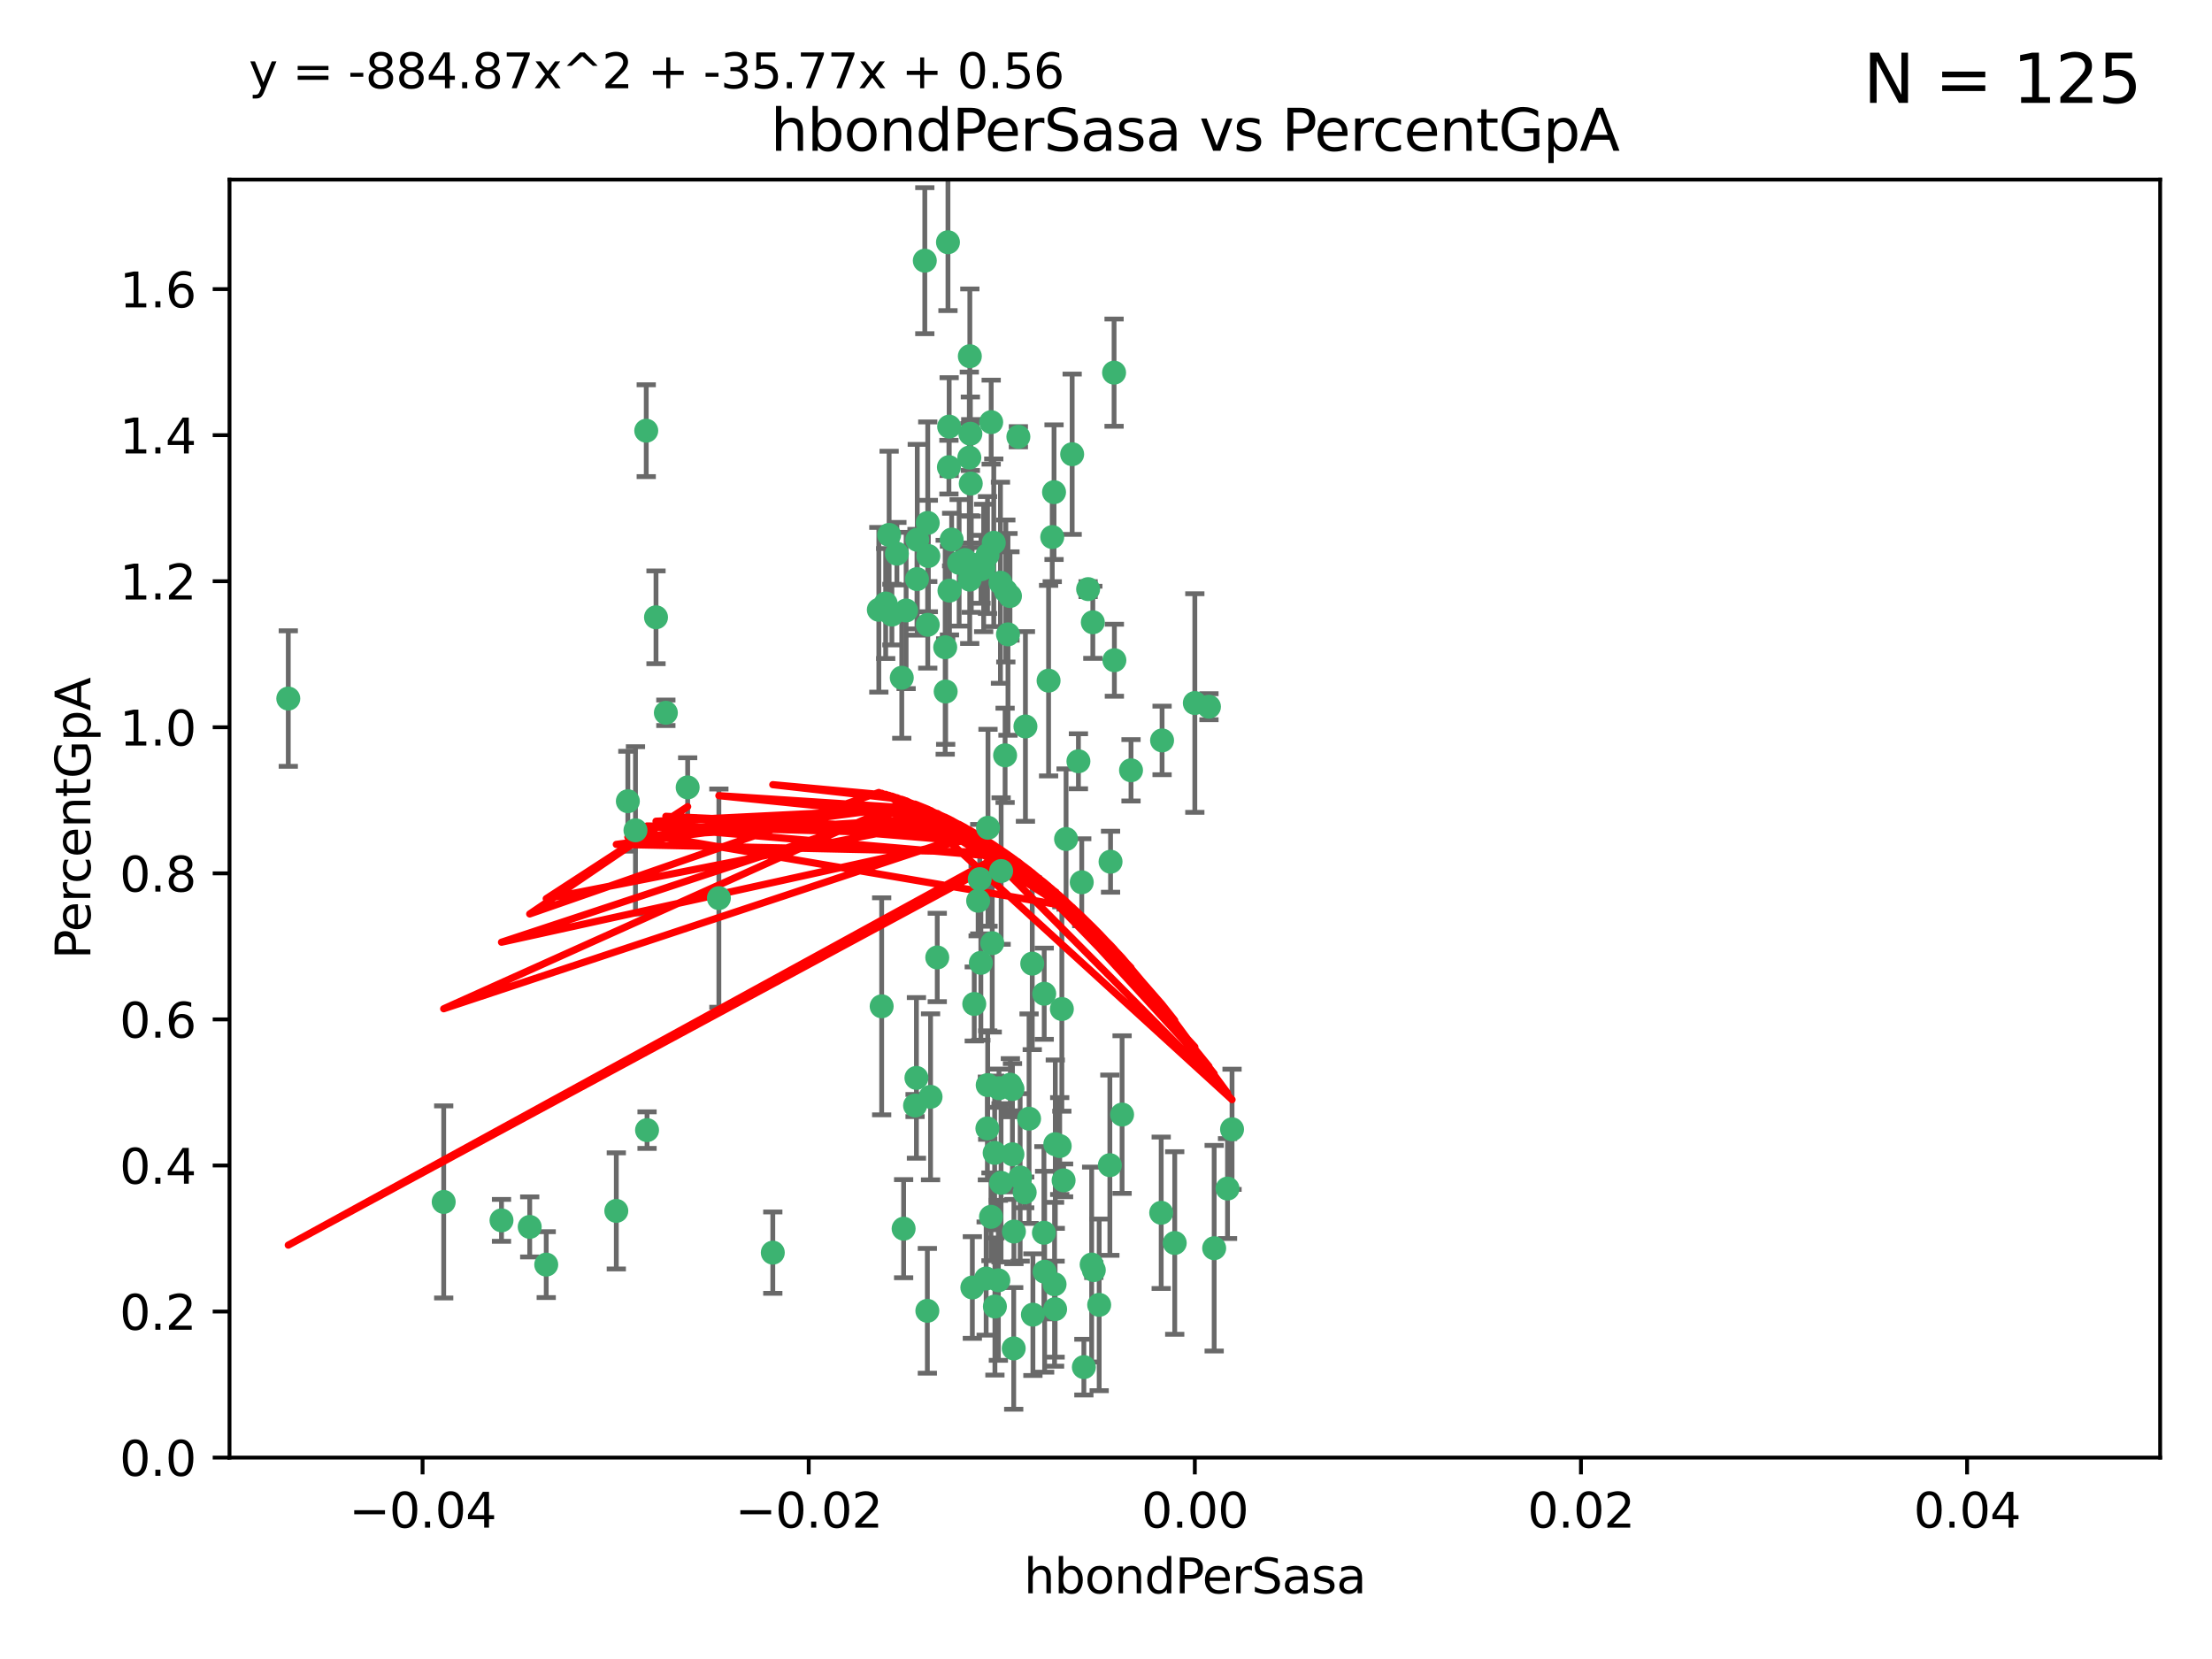 <?xml version="1.0" encoding="utf-8" standalone="no"?>
<!DOCTYPE svg PUBLIC "-//W3C//DTD SVG 1.1//EN"
  "http://www.w3.org/Graphics/SVG/1.1/DTD/svg11.dtd">
<svg xmlns:xlink="http://www.w3.org/1999/xlink" width="460.8pt" height="345.6pt" viewBox="0 0 460.8 345.6" xmlns="http://www.w3.org/2000/svg" version="1.1">
 <defs>
  <style type="text/css">*{stroke-linejoin: round; stroke-linecap: butt}</style>
 </defs>
 <g id="figure_1">
  <g id="patch_1">
   <path d="M 0 345.6 
L 460.8 345.6 
L 460.8 0 
L 0 0 
z
" style="fill: #ffffff"/>
  </g>
  <g id="axes_1">
   <g id="patch_2">
    <path d="M 47.81 303.64 
L 450 303.64 
L 450 37.411 
L 47.81 37.411 
z
" style="fill: #ffffff"/>
   </g>
   <g id="PathCollection_1">
    <defs>
     <path id="m8548c7dea9" d="M 0 1.118 
C 0.297 1.118 0.581 1 0.791 0.791 
C 1 0.581 1.118 0.297 1.118 0 
C 1.118 -0.297 1 -0.581 0.791 -0.791 
C 0.581 -1 0.297 -1.118 0 -1.118 
C -0.297 -1.118 -0.581 -1 -0.791 -0.791 
C -1 -0.581 -1.118 -0.297 -1.118 0 
C -1.118 0.297 -1 0.581 -0.791 0.791 
C -0.581 1 -0.297 1.118 0 1.118 
z
" style="stroke: #3cb371"/>
    </defs>
    <g clip-path="url(#p5eb0e965af)">
     <use xlink:href="#m8548c7dea9" x="219.575" y="102.526" style="fill: #3cb371; stroke: #3cb371"/>
     <use xlink:href="#m8548c7dea9" x="204.361" y="118.592" style="fill: #3cb371; stroke: #3cb371"/>
     <use xlink:href="#m8548c7dea9" x="186.841" y="115.347" style="fill: #3cb371; stroke: #3cb371"/>
     <use xlink:href="#m8548c7dea9" x="201.927" y="95.318" style="fill: #3cb371; stroke: #3cb371"/>
     <use xlink:href="#m8548c7dea9" x="202.035" y="74.211" style="fill: #3cb371; stroke: #3cb371"/>
     <use xlink:href="#m8548c7dea9" x="196.903" y="134.836" style="fill: #3cb371; stroke: #3cb371"/>
     <use xlink:href="#m8548c7dea9" x="202.145" y="90.362" style="fill: #3cb371; stroke: #3cb371"/>
     <use xlink:href="#m8548c7dea9" x="138.711" y="148.487" style="fill: #3cb371; stroke: #3cb371"/>
     <use xlink:href="#m8548c7dea9" x="206.483" y="87.939" style="fill: #3cb371; stroke: #3cb371"/>
     <use xlink:href="#m8548c7dea9" x="192.654" y="54.304" style="fill: #3cb371; stroke: #3cb371"/>
     <use xlink:href="#m8548c7dea9" x="136.659" y="128.593" style="fill: #3cb371; stroke: #3cb371"/>
     <use xlink:href="#m8548c7dea9" x="193.267" y="108.935" style="fill: #3cb371; stroke: #3cb371"/>
     <use xlink:href="#m8548c7dea9" x="193.268" y="130.157" style="fill: #3cb371; stroke: #3cb371"/>
     <use xlink:href="#m8548c7dea9" x="149.756" y="187.094" style="fill: #3cb371; stroke: #3cb371"/>
     <use xlink:href="#m8548c7dea9" x="197.678" y="97.317" style="fill: #3cb371; stroke: #3cb371"/>
     <use xlink:href="#m8548c7dea9" x="184.505" y="125.723" style="fill: #3cb371; stroke: #3cb371"/>
     <use xlink:href="#m8548c7dea9" x="217.53" y="207.013" style="fill: #3cb371; stroke: #3cb371"/>
     <use xlink:href="#m8548c7dea9" x="193.389" y="115.829" style="fill: #3cb371; stroke: #3cb371"/>
     <use xlink:href="#m8548c7dea9" x="209.532" y="123.117" style="fill: #3cb371; stroke: #3cb371"/>
     <use xlink:href="#m8548c7dea9" x="204.1" y="183.14" style="fill: #3cb371; stroke: #3cb371"/>
     <use xlink:href="#m8548c7dea9" x="197.001" y="144.057" style="fill: #3cb371; stroke: #3cb371"/>
     <use xlink:href="#m8548c7dea9" x="130.792" y="166.909" style="fill: #3cb371; stroke: #3cb371"/>
     <use xlink:href="#m8548c7dea9" x="197.727" y="88.874" style="fill: #3cb371; stroke: #3cb371"/>
     <use xlink:href="#m8548c7dea9" x="202.956" y="209.141" style="fill: #3cb371; stroke: #3cb371"/>
     <use xlink:href="#m8548c7dea9" x="92.432" y="250.385" style="fill: #3cb371; stroke: #3cb371"/>
     <use xlink:href="#m8548c7dea9" x="188.762" y="127.171" style="fill: #3cb371; stroke: #3cb371"/>
     <use xlink:href="#m8548c7dea9" x="205.818" y="172.439" style="fill: #3cb371; stroke: #3cb371"/>
     <use xlink:href="#m8548c7dea9" x="183.077" y="127.028" style="fill: #3cb371; stroke: #3cb371"/>
     <use xlink:href="#m8548c7dea9" x="110.35" y="255.586" style="fill: #3cb371; stroke: #3cb371"/>
     <use xlink:href="#m8548c7dea9" x="143.254" y="164.032" style="fill: #3cb371; stroke: #3cb371"/>
     <use xlink:href="#m8548c7dea9" x="113.79" y="263.443" style="fill: #3cb371; stroke: #3cb371"/>
     <use xlink:href="#m8548c7dea9" x="197.791" y="123.038" style="fill: #3cb371; stroke: #3cb371"/>
     <use xlink:href="#m8548c7dea9" x="210.395" y="124.161" style="fill: #3cb371; stroke: #3cb371"/>
     <use xlink:href="#m8548c7dea9" x="60.054" y="145.522" style="fill: #3cb371; stroke: #3cb371"/>
     <use xlink:href="#m8548c7dea9" x="209.382" y="157.353" style="fill: #3cb371; stroke: #3cb371"/>
     <use xlink:href="#m8548c7dea9" x="128.388" y="252.251" style="fill: #3cb371; stroke: #3cb371"/>
     <use xlink:href="#m8548c7dea9" x="191.084" y="112.441" style="fill: #3cb371; stroke: #3cb371"/>
     <use xlink:href="#m8548c7dea9" x="205.718" y="115.624" style="fill: #3cb371; stroke: #3cb371"/>
     <use xlink:href="#m8548c7dea9" x="202.013" y="120.746" style="fill: #3cb371; stroke: #3cb371"/>
     <use xlink:href="#m8548c7dea9" x="207.021" y="113.07" style="fill: #3cb371; stroke: #3cb371"/>
     <use xlink:href="#m8548c7dea9" x="204.332" y="200.575" style="fill: #3cb371; stroke: #3cb371"/>
     <use xlink:href="#m8548c7dea9" x="104.472" y="254.222" style="fill: #3cb371; stroke: #3cb371"/>
     <use xlink:href="#m8548c7dea9" x="191.027" y="120.64" style="fill: #3cb371; stroke: #3cb371"/>
     <use xlink:href="#m8548c7dea9" x="197.479" y="50.463" style="fill: #3cb371; stroke: #3cb371"/>
     <use xlink:href="#m8548c7dea9" x="204.915" y="118.317" style="fill: #3cb371; stroke: #3cb371"/>
     <use xlink:href="#m8548c7dea9" x="209.982" y="132.151" style="fill: #3cb371; stroke: #3cb371"/>
     <use xlink:href="#m8548c7dea9" x="202.337" y="117.548" style="fill: #3cb371; stroke: #3cb371"/>
     <use xlink:href="#m8548c7dea9" x="190.624" y="230.303" style="fill: #3cb371; stroke: #3cb371"/>
     <use xlink:href="#m8548c7dea9" x="193.185" y="273.067" style="fill: #3cb371; stroke: #3cb371"/>
     <use xlink:href="#m8548c7dea9" x="185.797" y="128.033" style="fill: #3cb371; stroke: #3cb371"/>
     <use xlink:href="#m8548c7dea9" x="226.675" y="122.726" style="fill: #3cb371; stroke: #3cb371"/>
     <use xlink:href="#m8548c7dea9" x="198.248" y="112.4" style="fill: #3cb371; stroke: #3cb371"/>
     <use xlink:href="#m8548c7dea9" x="208.414" y="121.39" style="fill: #3cb371; stroke: #3cb371"/>
     <use xlink:href="#m8548c7dea9" x="185.221" y="111.43" style="fill: #3cb371; stroke: #3cb371"/>
     <use xlink:href="#m8548c7dea9" x="160.989" y="260.948" style="fill: #3cb371; stroke: #3cb371"/>
     <use xlink:href="#m8548c7dea9" x="187.856" y="141.186" style="fill: #3cb371; stroke: #3cb371"/>
     <use xlink:href="#m8548c7dea9" x="202.227" y="100.735" style="fill: #3cb371; stroke: #3cb371"/>
     <use xlink:href="#m8548c7dea9" x="134.791" y="235.426" style="fill: #3cb371; stroke: #3cb371"/>
     <use xlink:href="#m8548c7dea9" x="203.764" y="187.642" style="fill: #3cb371; stroke: #3cb371"/>
     <use xlink:href="#m8548c7dea9" x="212.146" y="90.985" style="fill: #3cb371; stroke: #3cb371"/>
     <use xlink:href="#m8548c7dea9" x="201.01" y="116.663" style="fill: #3cb371; stroke: #3cb371"/>
     <use xlink:href="#m8548c7dea9" x="199.805" y="117.25" style="fill: #3cb371; stroke: #3cb371"/>
     <use xlink:href="#m8548c7dea9" x="256.657" y="235.252" style="fill: #3cb371; stroke: #3cb371"/>
     <use xlink:href="#m8548c7dea9" x="188.242" y="255.956" style="fill: #3cb371; stroke: #3cb371"/>
     <use xlink:href="#m8548c7dea9" x="202.558" y="268.209" style="fill: #3cb371; stroke: #3cb371"/>
     <use xlink:href="#m8548c7dea9" x="213.462" y="248.399" style="fill: #3cb371; stroke: #3cb371"/>
     <use xlink:href="#m8548c7dea9" x="220.757" y="238.745" style="fill: #3cb371; stroke: #3cb371"/>
     <use xlink:href="#m8548c7dea9" x="206.699" y="196.482" style="fill: #3cb371; stroke: #3cb371"/>
     <use xlink:href="#m8548c7dea9" x="195.248" y="199.457" style="fill: #3cb371; stroke: #3cb371"/>
     <use xlink:href="#m8548c7dea9" x="221.567" y="245.891" style="fill: #3cb371; stroke: #3cb371"/>
     <use xlink:href="#m8548c7dea9" x="211.175" y="280.897" style="fill: #3cb371; stroke: #3cb371"/>
     <use xlink:href="#m8548c7dea9" x="214.374" y="233.04" style="fill: #3cb371; stroke: #3cb371"/>
     <use xlink:href="#m8548c7dea9" x="219.202" y="111.877" style="fill: #3cb371; stroke: #3cb371"/>
     <use xlink:href="#m8548c7dea9" x="208.554" y="181.451" style="fill: #3cb371; stroke: #3cb371"/>
     <use xlink:href="#m8548c7dea9" x="190.909" y="224.544" style="fill: #3cb371; stroke: #3cb371"/>
     <use xlink:href="#m8548c7dea9" x="205.691" y="235.075" style="fill: #3cb371; stroke: #3cb371"/>
     <use xlink:href="#m8548c7dea9" x="205.435" y="266.343" style="fill: #3cb371; stroke: #3cb371"/>
     <use xlink:href="#m8548c7dea9" x="210.907" y="240.46" style="fill: #3cb371; stroke: #3cb371"/>
     <use xlink:href="#m8548c7dea9" x="207.978" y="266.713" style="fill: #3cb371; stroke: #3cb371"/>
     <use xlink:href="#m8548c7dea9" x="183.668" y="209.633" style="fill: #3cb371; stroke: #3cb371"/>
     <use xlink:href="#m8548c7dea9" x="208.109" y="226.694" style="fill: #3cb371; stroke: #3cb371"/>
     <use xlink:href="#m8548c7dea9" x="215.037" y="200.742" style="fill: #3cb371; stroke: #3cb371"/>
     <use xlink:href="#m8548c7dea9" x="193.852" y="228.491" style="fill: #3cb371; stroke: #3cb371"/>
     <use xlink:href="#m8548c7dea9" x="210.917" y="226.863" style="fill: #3cb371; stroke: #3cb371"/>
     <use xlink:href="#m8548c7dea9" x="134.624" y="89.722" style="fill: #3cb371; stroke: #3cb371"/>
     <use xlink:href="#m8548c7dea9" x="132.38" y="172.967" style="fill: #3cb371; stroke: #3cb371"/>
     <use xlink:href="#m8548c7dea9" x="223.351" y="94.622" style="fill: #3cb371; stroke: #3cb371"/>
     <use xlink:href="#m8548c7dea9" x="232.145" y="137.537" style="fill: #3cb371; stroke: #3cb371"/>
     <use xlink:href="#m8548c7dea9" x="207.205" y="240.17" style="fill: #3cb371; stroke: #3cb371"/>
     <use xlink:href="#m8548c7dea9" x="219.838" y="238.351" style="fill: #3cb371; stroke: #3cb371"/>
     <use xlink:href="#m8548c7dea9" x="227.411" y="263.429" style="fill: #3cb371; stroke: #3cb371"/>
     <use xlink:href="#m8548c7dea9" x="206.439" y="253.486" style="fill: #3cb371; stroke: #3cb371"/>
     <use xlink:href="#m8548c7dea9" x="215.174" y="273.866" style="fill: #3cb371; stroke: #3cb371"/>
     <use xlink:href="#m8548c7dea9" x="241.898" y="252.643" style="fill: #3cb371; stroke: #3cb371"/>
     <use xlink:href="#m8548c7dea9" x="255.716" y="247.6" style="fill: #3cb371; stroke: #3cb371"/>
     <use xlink:href="#m8548c7dea9" x="227.859" y="264.585" style="fill: #3cb371; stroke: #3cb371"/>
     <use xlink:href="#m8548c7dea9" x="208.536" y="246.398" style="fill: #3cb371; stroke: #3cb371"/>
     <use xlink:href="#m8548c7dea9" x="217.469" y="256.806" style="fill: #3cb371; stroke: #3cb371"/>
     <use xlink:href="#m8548c7dea9" x="207.26" y="272.174" style="fill: #3cb371; stroke: #3cb371"/>
     <use xlink:href="#m8548c7dea9" x="205.755" y="226.045" style="fill: #3cb371; stroke: #3cb371"/>
     <use xlink:href="#m8548c7dea9" x="235.611" y="160.464" style="fill: #3cb371; stroke: #3cb371"/>
     <use xlink:href="#m8548c7dea9" x="225.349" y="183.793" style="fill: #3cb371; stroke: #3cb371"/>
     <use xlink:href="#m8548c7dea9" x="227.655" y="129.634" style="fill: #3cb371; stroke: #3cb371"/>
     <use xlink:href="#m8548c7dea9" x="228.98" y="271.826" style="fill: #3cb371; stroke: #3cb371"/>
     <use xlink:href="#m8548c7dea9" x="233.751" y="232.184" style="fill: #3cb371; stroke: #3cb371"/>
     <use xlink:href="#m8548c7dea9" x="244.718" y="258.939" style="fill: #3cb371; stroke: #3cb371"/>
     <use xlink:href="#m8548c7dea9" x="242.081" y="154.242" style="fill: #3cb371; stroke: #3cb371"/>
     <use xlink:href="#m8548c7dea9" x="231.204" y="242.728" style="fill: #3cb371; stroke: #3cb371"/>
     <use xlink:href="#m8548c7dea9" x="251.848" y="147.219" style="fill: #3cb371; stroke: #3cb371"/>
     <use xlink:href="#m8548c7dea9" x="222.081" y="174.785" style="fill: #3cb371; stroke: #3cb371"/>
     <use xlink:href="#m8548c7dea9" x="211.22" y="256.55" style="fill: #3cb371; stroke: #3cb371"/>
     <use xlink:href="#m8548c7dea9" x="225.79" y="284.794" style="fill: #3cb371; stroke: #3cb371"/>
     <use xlink:href="#m8548c7dea9" x="221.203" y="210.197" style="fill: #3cb371; stroke: #3cb371"/>
     <use xlink:href="#m8548c7dea9" x="217.618" y="264.919" style="fill: #3cb371; stroke: #3cb371"/>
     <use xlink:href="#m8548c7dea9" x="248.905" y="146.454" style="fill: #3cb371; stroke: #3cb371"/>
     <use xlink:href="#m8548c7dea9" x="210.478" y="225.964" style="fill: #3cb371; stroke: #3cb371"/>
     <use xlink:href="#m8548c7dea9" x="218.439" y="141.79" style="fill: #3cb371; stroke: #3cb371"/>
     <use xlink:href="#m8548c7dea9" x="213.617" y="151.336" style="fill: #3cb371; stroke: #3cb371"/>
     <use xlink:href="#m8548c7dea9" x="252.934" y="260.024" style="fill: #3cb371; stroke: #3cb371"/>
     <use xlink:href="#m8548c7dea9" x="232.083" y="77.63" style="fill: #3cb371; stroke: #3cb371"/>
     <use xlink:href="#m8548c7dea9" x="231.348" y="179.513" style="fill: #3cb371; stroke: #3cb371"/>
     <use xlink:href="#m8548c7dea9" x="224.655" y="158.587" style="fill: #3cb371; stroke: #3cb371"/>
     <use xlink:href="#m8548c7dea9" x="219.686" y="267.537" style="fill: #3cb371; stroke: #3cb371"/>
     <use xlink:href="#m8548c7dea9" x="219.8" y="272.718" style="fill: #3cb371; stroke: #3cb371"/>
     <use xlink:href="#m8548c7dea9" x="212.517" y="245.278" style="fill: #3cb371; stroke: #3cb371"/>
    </g>
   </g>
   <g id="matplotlib.axis_1">
    <g id="xtick_1">
     <g id="line2d_1">
      <defs>
       <path id="m609c6f4e48" d="M 0 0 
L 0 3.5 
" style="stroke: #000000; stroke-width: 0.8"/>
      </defs>
      <g>
       <use xlink:href="#m609c6f4e48" x="88.029" y="303.64" style="stroke: #000000; stroke-width: 0.8"/>
      </g>
     </g>
     <g id="text_1">
      <!-- −0.04 -->
      <g transform="translate(72.706 318.238)scale(0.1 -0.1)">
       <defs>
        <path id="DejaVuSans-2212" d="M 678 2272 
L 4684 2272 
L 4684 1741 
L 678 1741 
L 678 2272 
z
" transform="scale(0.016)"/>
        <path id="DejaVuSans-30" d="M 2034 4250 
Q 1547 4250 1301 3770 
Q 1056 3291 1056 2328 
Q 1056 1369 1301 889 
Q 1547 409 2034 409 
Q 2525 409 2770 889 
Q 3016 1369 3016 2328 
Q 3016 3291 2770 3770 
Q 2525 4250 2034 4250 
z
M 2034 4750 
Q 2819 4750 3233 4129 
Q 3647 3509 3647 2328 
Q 3647 1150 3233 529 
Q 2819 -91 2034 -91 
Q 1250 -91 836 529 
Q 422 1150 422 2328 
Q 422 3509 836 4129 
Q 1250 4750 2034 4750 
z
" transform="scale(0.016)"/>
        <path id="DejaVuSans-2e" d="M 684 794 
L 1344 794 
L 1344 0 
L 684 0 
L 684 794 
z
" transform="scale(0.016)"/>
        <path id="DejaVuSans-34" d="M 2419 4116 
L 825 1625 
L 2419 1625 
L 2419 4116 
z
M 2253 4666 
L 3047 4666 
L 3047 1625 
L 3713 1625 
L 3713 1100 
L 3047 1100 
L 3047 0 
L 2419 0 
L 2419 1100 
L 313 1100 
L 313 1709 
L 2253 4666 
z
" transform="scale(0.016)"/>
       </defs>
       <use xlink:href="#DejaVuSans-2212"/>
       <use xlink:href="#DejaVuSans-30" x="83.789"/>
       <use xlink:href="#DejaVuSans-2e" x="147.412"/>
       <use xlink:href="#DejaVuSans-30" x="179.199"/>
       <use xlink:href="#DejaVuSans-34" x="242.822"/>
      </g>
     </g>
    </g>
    <g id="xtick_2">
     <g id="line2d_2">
      <g>
       <use xlink:href="#m609c6f4e48" x="168.467" y="303.64" style="stroke: #000000; stroke-width: 0.8"/>
      </g>
     </g>
     <g id="text_2">
      <!-- −0.02 -->
      <g transform="translate(153.144 318.238)scale(0.1 -0.1)">
       <defs>
        <path id="DejaVuSans-32" d="M 1228 531 
L 3431 531 
L 3431 0 
L 469 0 
L 469 531 
Q 828 903 1448 1529 
Q 2069 2156 2228 2338 
Q 2531 2678 2651 2914 
Q 2772 3150 2772 3378 
Q 2772 3750 2511 3984 
Q 2250 4219 1831 4219 
Q 1534 4219 1204 4116 
Q 875 4013 500 3803 
L 500 4441 
Q 881 4594 1212 4672 
Q 1544 4750 1819 4750 
Q 2544 4750 2975 4387 
Q 3406 4025 3406 3419 
Q 3406 3131 3298 2873 
Q 3191 2616 2906 2266 
Q 2828 2175 2409 1742 
Q 1991 1309 1228 531 
z
" transform="scale(0.016)"/>
       </defs>
       <use xlink:href="#DejaVuSans-2212"/>
       <use xlink:href="#DejaVuSans-30" x="83.789"/>
       <use xlink:href="#DejaVuSans-2e" x="147.412"/>
       <use xlink:href="#DejaVuSans-30" x="179.199"/>
       <use xlink:href="#DejaVuSans-32" x="242.822"/>
      </g>
     </g>
    </g>
    <g id="xtick_3">
     <g id="line2d_3">
      <g>
       <use xlink:href="#m609c6f4e48" x="248.905" y="303.64" style="stroke: #000000; stroke-width: 0.8"/>
      </g>
     </g>
     <g id="text_3">
      <!-- 0.00 -->
      <g transform="translate(237.772 318.238)scale(0.1 -0.1)">
       <use xlink:href="#DejaVuSans-30"/>
       <use xlink:href="#DejaVuSans-2e" x="63.623"/>
       <use xlink:href="#DejaVuSans-30" x="95.41"/>
       <use xlink:href="#DejaVuSans-30" x="159.033"/>
      </g>
     </g>
    </g>
    <g id="xtick_4">
     <g id="line2d_4">
      <g>
       <use xlink:href="#m609c6f4e48" x="329.343" y="303.64" style="stroke: #000000; stroke-width: 0.8"/>
      </g>
     </g>
     <g id="text_4">
      <!-- 0.02 -->
      <g transform="translate(318.21 318.238)scale(0.1 -0.1)">
       <use xlink:href="#DejaVuSans-30"/>
       <use xlink:href="#DejaVuSans-2e" x="63.623"/>
       <use xlink:href="#DejaVuSans-30" x="95.41"/>
       <use xlink:href="#DejaVuSans-32" x="159.033"/>
      </g>
     </g>
    </g>
    <g id="xtick_5">
     <g id="line2d_5">
      <g>
       <use xlink:href="#m609c6f4e48" x="409.781" y="303.64" style="stroke: #000000; stroke-width: 0.8"/>
      </g>
     </g>
     <g id="text_5">
      <!-- 0.04 -->
      <g transform="translate(398.648 318.238)scale(0.1 -0.1)">
       <use xlink:href="#DejaVuSans-30"/>
       <use xlink:href="#DejaVuSans-2e" x="63.623"/>
       <use xlink:href="#DejaVuSans-30" x="95.41"/>
       <use xlink:href="#DejaVuSans-34" x="159.033"/>
      </g>
     </g>
    </g>
    <g id="text_6">
     <!-- hbondPerSasa -->
     <g transform="translate(213.287 331.917)scale(0.1 -0.1)">
      <defs>
       <path id="DejaVuSans-68" d="M 3513 2113 
L 3513 0 
L 2938 0 
L 2938 2094 
Q 2938 2591 2744 2837 
Q 2550 3084 2163 3084 
Q 1697 3084 1428 2787 
Q 1159 2491 1159 1978 
L 1159 0 
L 581 0 
L 581 4863 
L 1159 4863 
L 1159 2956 
Q 1366 3272 1645 3428 
Q 1925 3584 2291 3584 
Q 2894 3584 3203 3211 
Q 3513 2838 3513 2113 
z
" transform="scale(0.016)"/>
       <path id="DejaVuSans-62" d="M 3116 1747 
Q 3116 2381 2855 2742 
Q 2594 3103 2138 3103 
Q 1681 3103 1420 2742 
Q 1159 2381 1159 1747 
Q 1159 1113 1420 752 
Q 1681 391 2138 391 
Q 2594 391 2855 752 
Q 3116 1113 3116 1747 
z
M 1159 2969 
Q 1341 3281 1617 3432 
Q 1894 3584 2278 3584 
Q 2916 3584 3314 3078 
Q 3713 2572 3713 1747 
Q 3713 922 3314 415 
Q 2916 -91 2278 -91 
Q 1894 -91 1617 61 
Q 1341 213 1159 525 
L 1159 0 
L 581 0 
L 581 4863 
L 1159 4863 
L 1159 2969 
z
" transform="scale(0.016)"/>
       <path id="DejaVuSans-6f" d="M 1959 3097 
Q 1497 3097 1228 2736 
Q 959 2375 959 1747 
Q 959 1119 1226 758 
Q 1494 397 1959 397 
Q 2419 397 2687 759 
Q 2956 1122 2956 1747 
Q 2956 2369 2687 2733 
Q 2419 3097 1959 3097 
z
M 1959 3584 
Q 2709 3584 3137 3096 
Q 3566 2609 3566 1747 
Q 3566 888 3137 398 
Q 2709 -91 1959 -91 
Q 1206 -91 779 398 
Q 353 888 353 1747 
Q 353 2609 779 3096 
Q 1206 3584 1959 3584 
z
" transform="scale(0.016)"/>
       <path id="DejaVuSans-6e" d="M 3513 2113 
L 3513 0 
L 2938 0 
L 2938 2094 
Q 2938 2591 2744 2837 
Q 2550 3084 2163 3084 
Q 1697 3084 1428 2787 
Q 1159 2491 1159 1978 
L 1159 0 
L 581 0 
L 581 3500 
L 1159 3500 
L 1159 2956 
Q 1366 3272 1645 3428 
Q 1925 3584 2291 3584 
Q 2894 3584 3203 3211 
Q 3513 2838 3513 2113 
z
" transform="scale(0.016)"/>
       <path id="DejaVuSans-64" d="M 2906 2969 
L 2906 4863 
L 3481 4863 
L 3481 0 
L 2906 0 
L 2906 525 
Q 2725 213 2448 61 
Q 2172 -91 1784 -91 
Q 1150 -91 751 415 
Q 353 922 353 1747 
Q 353 2572 751 3078 
Q 1150 3584 1784 3584 
Q 2172 3584 2448 3432 
Q 2725 3281 2906 2969 
z
M 947 1747 
Q 947 1113 1208 752 
Q 1469 391 1925 391 
Q 2381 391 2643 752 
Q 2906 1113 2906 1747 
Q 2906 2381 2643 2742 
Q 2381 3103 1925 3103 
Q 1469 3103 1208 2742 
Q 947 2381 947 1747 
z
" transform="scale(0.016)"/>
       <path id="DejaVuSans-50" d="M 1259 4147 
L 1259 2394 
L 2053 2394 
Q 2494 2394 2734 2622 
Q 2975 2850 2975 3272 
Q 2975 3691 2734 3919 
Q 2494 4147 2053 4147 
L 1259 4147 
z
M 628 4666 
L 2053 4666 
Q 2838 4666 3239 4311 
Q 3641 3956 3641 3272 
Q 3641 2581 3239 2228 
Q 2838 1875 2053 1875 
L 1259 1875 
L 1259 0 
L 628 0 
L 628 4666 
z
" transform="scale(0.016)"/>
       <path id="DejaVuSans-65" d="M 3597 1894 
L 3597 1613 
L 953 1613 
Q 991 1019 1311 708 
Q 1631 397 2203 397 
Q 2534 397 2845 478 
Q 3156 559 3463 722 
L 3463 178 
Q 3153 47 2828 -22 
Q 2503 -91 2169 -91 
Q 1331 -91 842 396 
Q 353 884 353 1716 
Q 353 2575 817 3079 
Q 1281 3584 2069 3584 
Q 2775 3584 3186 3129 
Q 3597 2675 3597 1894 
z
M 3022 2063 
Q 3016 2534 2758 2815 
Q 2500 3097 2075 3097 
Q 1594 3097 1305 2825 
Q 1016 2553 972 2059 
L 3022 2063 
z
" transform="scale(0.016)"/>
       <path id="DejaVuSans-72" d="M 2631 2963 
Q 2534 3019 2420 3045 
Q 2306 3072 2169 3072 
Q 1681 3072 1420 2755 
Q 1159 2438 1159 1844 
L 1159 0 
L 581 0 
L 581 3500 
L 1159 3500 
L 1159 2956 
Q 1341 3275 1631 3429 
Q 1922 3584 2338 3584 
Q 2397 3584 2469 3576 
Q 2541 3569 2628 3553 
L 2631 2963 
z
" transform="scale(0.016)"/>
       <path id="DejaVuSans-53" d="M 3425 4513 
L 3425 3897 
Q 3066 4069 2747 4153 
Q 2428 4238 2131 4238 
Q 1616 4238 1336 4038 
Q 1056 3838 1056 3469 
Q 1056 3159 1242 3001 
Q 1428 2844 1947 2747 
L 2328 2669 
Q 3034 2534 3370 2195 
Q 3706 1856 3706 1288 
Q 3706 609 3251 259 
Q 2797 -91 1919 -91 
Q 1588 -91 1214 -16 
Q 841 59 441 206 
L 441 856 
Q 825 641 1194 531 
Q 1563 422 1919 422 
Q 2459 422 2753 634 
Q 3047 847 3047 1241 
Q 3047 1584 2836 1778 
Q 2625 1972 2144 2069 
L 1759 2144 
Q 1053 2284 737 2584 
Q 422 2884 422 3419 
Q 422 4038 858 4394 
Q 1294 4750 2059 4750 
Q 2388 4750 2728 4690 
Q 3069 4631 3425 4513 
z
" transform="scale(0.016)"/>
       <path id="DejaVuSans-61" d="M 2194 1759 
Q 1497 1759 1228 1600 
Q 959 1441 959 1056 
Q 959 750 1161 570 
Q 1363 391 1709 391 
Q 2188 391 2477 730 
Q 2766 1069 2766 1631 
L 2766 1759 
L 2194 1759 
z
M 3341 1997 
L 3341 0 
L 2766 0 
L 2766 531 
Q 2569 213 2275 61 
Q 1981 -91 1556 -91 
Q 1019 -91 701 211 
Q 384 513 384 1019 
Q 384 1609 779 1909 
Q 1175 2209 1959 2209 
L 2766 2209 
L 2766 2266 
Q 2766 2663 2505 2880 
Q 2244 3097 1772 3097 
Q 1472 3097 1187 3025 
Q 903 2953 641 2809 
L 641 3341 
Q 956 3463 1253 3523 
Q 1550 3584 1831 3584 
Q 2591 3584 2966 3190 
Q 3341 2797 3341 1997 
z
" transform="scale(0.016)"/>
       <path id="DejaVuSans-73" d="M 2834 3397 
L 2834 2853 
Q 2591 2978 2328 3040 
Q 2066 3103 1784 3103 
Q 1356 3103 1142 2972 
Q 928 2841 928 2578 
Q 928 2378 1081 2264 
Q 1234 2150 1697 2047 
L 1894 2003 
Q 2506 1872 2764 1633 
Q 3022 1394 3022 966 
Q 3022 478 2636 193 
Q 2250 -91 1575 -91 
Q 1294 -91 989 -36 
Q 684 19 347 128 
L 347 722 
Q 666 556 975 473 
Q 1284 391 1588 391 
Q 1994 391 2212 530 
Q 2431 669 2431 922 
Q 2431 1156 2273 1281 
Q 2116 1406 1581 1522 
L 1381 1569 
Q 847 1681 609 1914 
Q 372 2147 372 2553 
Q 372 3047 722 3315 
Q 1072 3584 1716 3584 
Q 2034 3584 2315 3537 
Q 2597 3491 2834 3397 
z
" transform="scale(0.016)"/>
      </defs>
      <use xlink:href="#DejaVuSans-68"/>
      <use xlink:href="#DejaVuSans-62" x="63.379"/>
      <use xlink:href="#DejaVuSans-6f" x="126.855"/>
      <use xlink:href="#DejaVuSans-6e" x="188.037"/>
      <use xlink:href="#DejaVuSans-64" x="251.416"/>
      <use xlink:href="#DejaVuSans-50" x="314.893"/>
      <use xlink:href="#DejaVuSans-65" x="371.57"/>
      <use xlink:href="#DejaVuSans-72" x="433.094"/>
      <use xlink:href="#DejaVuSans-53" x="474.207"/>
      <use xlink:href="#DejaVuSans-61" x="537.684"/>
      <use xlink:href="#DejaVuSans-73" x="598.963"/>
      <use xlink:href="#DejaVuSans-61" x="651.062"/>
     </g>
    </g>
   </g>
   <g id="matplotlib.axis_2">
    <g id="ytick_1">
     <g id="line2d_6">
      <defs>
       <path id="mff245e2fc5" d="M 0 0 
L -3.5 0 
" style="stroke: #000000; stroke-width: 0.8"/>
      </defs>
      <g>
       <use xlink:href="#mff245e2fc5" x="47.81" y="303.64" style="stroke: #000000; stroke-width: 0.8"/>
      </g>
     </g>
     <g id="text_7">
      <!-- 0.0 -->
      <g transform="translate(24.907 307.439)scale(0.1 -0.1)">
       <use xlink:href="#DejaVuSans-30"/>
       <use xlink:href="#DejaVuSans-2e" x="63.623"/>
       <use xlink:href="#DejaVuSans-30" x="95.41"/>
      </g>
     </g>
    </g>
    <g id="ytick_2">
     <g id="line2d_7">
      <g>
       <use xlink:href="#mff245e2fc5" x="47.81" y="273.214" style="stroke: #000000; stroke-width: 0.8"/>
      </g>
     </g>
     <g id="text_8">
      <!-- 0.2 -->
      <g transform="translate(24.907 277.013)scale(0.1 -0.1)">
       <use xlink:href="#DejaVuSans-30"/>
       <use xlink:href="#DejaVuSans-2e" x="63.623"/>
       <use xlink:href="#DejaVuSans-32" x="95.41"/>
      </g>
     </g>
    </g>
    <g id="ytick_3">
     <g id="line2d_8">
      <g>
       <use xlink:href="#mff245e2fc5" x="47.81" y="242.788" style="stroke: #000000; stroke-width: 0.8"/>
      </g>
     </g>
     <g id="text_9">
      <!-- 0.4 -->
      <g transform="translate(24.907 246.587)scale(0.1 -0.1)">
       <use xlink:href="#DejaVuSans-30"/>
       <use xlink:href="#DejaVuSans-2e" x="63.623"/>
       <use xlink:href="#DejaVuSans-34" x="95.41"/>
      </g>
     </g>
    </g>
    <g id="ytick_4">
     <g id="line2d_9">
      <g>
       <use xlink:href="#mff245e2fc5" x="47.81" y="212.362" style="stroke: #000000; stroke-width: 0.8"/>
      </g>
     </g>
     <g id="text_10">
      <!-- 0.6 -->
      <g transform="translate(24.907 216.161)scale(0.1 -0.1)">
       <defs>
        <path id="DejaVuSans-36" d="M 2113 2584 
Q 1688 2584 1439 2293 
Q 1191 2003 1191 1497 
Q 1191 994 1439 701 
Q 1688 409 2113 409 
Q 2538 409 2786 701 
Q 3034 994 3034 1497 
Q 3034 2003 2786 2293 
Q 2538 2584 2113 2584 
z
M 3366 4563 
L 3366 3988 
Q 3128 4100 2886 4159 
Q 2644 4219 2406 4219 
Q 1781 4219 1451 3797 
Q 1122 3375 1075 2522 
Q 1259 2794 1537 2939 
Q 1816 3084 2150 3084 
Q 2853 3084 3261 2657 
Q 3669 2231 3669 1497 
Q 3669 778 3244 343 
Q 2819 -91 2113 -91 
Q 1303 -91 875 529 
Q 447 1150 447 2328 
Q 447 3434 972 4092 
Q 1497 4750 2381 4750 
Q 2619 4750 2861 4703 
Q 3103 4656 3366 4563 
z
" transform="scale(0.016)"/>
       </defs>
       <use xlink:href="#DejaVuSans-30"/>
       <use xlink:href="#DejaVuSans-2e" x="63.623"/>
       <use xlink:href="#DejaVuSans-36" x="95.41"/>
      </g>
     </g>
    </g>
    <g id="ytick_5">
     <g id="line2d_10">
      <g>
       <use xlink:href="#mff245e2fc5" x="47.81" y="181.935" style="stroke: #000000; stroke-width: 0.8"/>
      </g>
     </g>
     <g id="text_11">
      <!-- 0.8 -->
      <g transform="translate(24.907 185.735)scale(0.1 -0.1)">
       <defs>
        <path id="DejaVuSans-38" d="M 2034 2216 
Q 1584 2216 1326 1975 
Q 1069 1734 1069 1313 
Q 1069 891 1326 650 
Q 1584 409 2034 409 
Q 2484 409 2743 651 
Q 3003 894 3003 1313 
Q 3003 1734 2745 1975 
Q 2488 2216 2034 2216 
z
M 1403 2484 
Q 997 2584 770 2862 
Q 544 3141 544 3541 
Q 544 4100 942 4425 
Q 1341 4750 2034 4750 
Q 2731 4750 3128 4425 
Q 3525 4100 3525 3541 
Q 3525 3141 3298 2862 
Q 3072 2584 2669 2484 
Q 3125 2378 3379 2068 
Q 3634 1759 3634 1313 
Q 3634 634 3220 271 
Q 2806 -91 2034 -91 
Q 1263 -91 848 271 
Q 434 634 434 1313 
Q 434 1759 690 2068 
Q 947 2378 1403 2484 
z
M 1172 3481 
Q 1172 3119 1398 2916 
Q 1625 2713 2034 2713 
Q 2441 2713 2670 2916 
Q 2900 3119 2900 3481 
Q 2900 3844 2670 4047 
Q 2441 4250 2034 4250 
Q 1625 4250 1398 4047 
Q 1172 3844 1172 3481 
z
" transform="scale(0.016)"/>
       </defs>
       <use xlink:href="#DejaVuSans-30"/>
       <use xlink:href="#DejaVuSans-2e" x="63.623"/>
       <use xlink:href="#DejaVuSans-38" x="95.41"/>
      </g>
     </g>
    </g>
    <g id="ytick_6">
     <g id="line2d_11">
      <g>
       <use xlink:href="#mff245e2fc5" x="47.81" y="151.509" style="stroke: #000000; stroke-width: 0.8"/>
      </g>
     </g>
     <g id="text_12">
      <!-- 1.0 -->
      <g transform="translate(24.907 155.308)scale(0.1 -0.1)">
       <defs>
        <path id="DejaVuSans-31" d="M 794 531 
L 1825 531 
L 1825 4091 
L 703 3866 
L 703 4441 
L 1819 4666 
L 2450 4666 
L 2450 531 
L 3481 531 
L 3481 0 
L 794 0 
L 794 531 
z
" transform="scale(0.016)"/>
       </defs>
       <use xlink:href="#DejaVuSans-31"/>
       <use xlink:href="#DejaVuSans-2e" x="63.623"/>
       <use xlink:href="#DejaVuSans-30" x="95.41"/>
      </g>
     </g>
    </g>
    <g id="ytick_7">
     <g id="line2d_12">
      <g>
       <use xlink:href="#mff245e2fc5" x="47.81" y="121.083" style="stroke: #000000; stroke-width: 0.8"/>
      </g>
     </g>
     <g id="text_13">
      <!-- 1.2 -->
      <g transform="translate(24.907 124.882)scale(0.1 -0.1)">
       <use xlink:href="#DejaVuSans-31"/>
       <use xlink:href="#DejaVuSans-2e" x="63.623"/>
       <use xlink:href="#DejaVuSans-32" x="95.41"/>
      </g>
     </g>
    </g>
    <g id="ytick_8">
     <g id="line2d_13">
      <g>
       <use xlink:href="#mff245e2fc5" x="47.81" y="90.657" style="stroke: #000000; stroke-width: 0.8"/>
      </g>
     </g>
     <g id="text_14">
      <!-- 1.4 -->
      <g transform="translate(24.907 94.456)scale(0.1 -0.1)">
       <use xlink:href="#DejaVuSans-31"/>
       <use xlink:href="#DejaVuSans-2e" x="63.623"/>
       <use xlink:href="#DejaVuSans-34" x="95.41"/>
      </g>
     </g>
    </g>
    <g id="ytick_9">
     <g id="line2d_14">
      <g>
       <use xlink:href="#mff245e2fc5" x="47.81" y="60.231" style="stroke: #000000; stroke-width: 0.8"/>
      </g>
     </g>
     <g id="text_15">
      <!-- 1.6 -->
      <g transform="translate(24.907 64.03)scale(0.1 -0.1)">
       <use xlink:href="#DejaVuSans-31"/>
       <use xlink:href="#DejaVuSans-2e" x="63.623"/>
       <use xlink:href="#DejaVuSans-36" x="95.41"/>
      </g>
     </g>
    </g>
    <g id="text_16">
     <!-- PercentGpA -->
     <g transform="translate(18.827 199.802)rotate(-90)scale(0.1 -0.1)">
      <defs>
       <path id="DejaVuSans-63" d="M 3122 3366 
L 3122 2828 
Q 2878 2963 2633 3030 
Q 2388 3097 2138 3097 
Q 1578 3097 1268 2742 
Q 959 2388 959 1747 
Q 959 1106 1268 751 
Q 1578 397 2138 397 
Q 2388 397 2633 464 
Q 2878 531 3122 666 
L 3122 134 
Q 2881 22 2623 -34 
Q 2366 -91 2075 -91 
Q 1284 -91 818 406 
Q 353 903 353 1747 
Q 353 2603 823 3093 
Q 1294 3584 2113 3584 
Q 2378 3584 2631 3529 
Q 2884 3475 3122 3366 
z
" transform="scale(0.016)"/>
       <path id="DejaVuSans-74" d="M 1172 4494 
L 1172 3500 
L 2356 3500 
L 2356 3053 
L 1172 3053 
L 1172 1153 
Q 1172 725 1289 603 
Q 1406 481 1766 481 
L 2356 481 
L 2356 0 
L 1766 0 
Q 1100 0 847 248 
Q 594 497 594 1153 
L 594 3053 
L 172 3053 
L 172 3500 
L 594 3500 
L 594 4494 
L 1172 4494 
z
" transform="scale(0.016)"/>
       <path id="DejaVuSans-47" d="M 3809 666 
L 3809 1919 
L 2778 1919 
L 2778 2438 
L 4434 2438 
L 4434 434 
Q 4069 175 3628 42 
Q 3188 -91 2688 -91 
Q 1594 -91 976 548 
Q 359 1188 359 2328 
Q 359 3472 976 4111 
Q 1594 4750 2688 4750 
Q 3144 4750 3555 4637 
Q 3966 4525 4313 4306 
L 4313 3634 
Q 3963 3931 3569 4081 
Q 3175 4231 2741 4231 
Q 1884 4231 1454 3753 
Q 1025 3275 1025 2328 
Q 1025 1384 1454 906 
Q 1884 428 2741 428 
Q 3075 428 3337 486 
Q 3600 544 3809 666 
z
" transform="scale(0.016)"/>
       <path id="DejaVuSans-70" d="M 1159 525 
L 1159 -1331 
L 581 -1331 
L 581 3500 
L 1159 3500 
L 1159 2969 
Q 1341 3281 1617 3432 
Q 1894 3584 2278 3584 
Q 2916 3584 3314 3078 
Q 3713 2572 3713 1747 
Q 3713 922 3314 415 
Q 2916 -91 2278 -91 
Q 1894 -91 1617 61 
Q 1341 213 1159 525 
z
M 3116 1747 
Q 3116 2381 2855 2742 
Q 2594 3103 2138 3103 
Q 1681 3103 1420 2742 
Q 1159 2381 1159 1747 
Q 1159 1113 1420 752 
Q 1681 391 2138 391 
Q 2594 391 2855 752 
Q 3116 1113 3116 1747 
z
" transform="scale(0.016)"/>
       <path id="DejaVuSans-41" d="M 2188 4044 
L 1331 1722 
L 3047 1722 
L 2188 4044 
z
M 1831 4666 
L 2547 4666 
L 4325 0 
L 3669 0 
L 3244 1197 
L 1141 1197 
L 716 0 
L 50 0 
L 1831 4666 
z
" transform="scale(0.016)"/>
      </defs>
      <use xlink:href="#DejaVuSans-50"/>
      <use xlink:href="#DejaVuSans-65" x="56.678"/>
      <use xlink:href="#DejaVuSans-72" x="118.201"/>
      <use xlink:href="#DejaVuSans-63" x="157.064"/>
      <use xlink:href="#DejaVuSans-65" x="212.045"/>
      <use xlink:href="#DejaVuSans-6e" x="273.568"/>
      <use xlink:href="#DejaVuSans-74" x="336.947"/>
      <use xlink:href="#DejaVuSans-47" x="376.156"/>
      <use xlink:href="#DejaVuSans-70" x="453.646"/>
      <use xlink:href="#DejaVuSans-41" x="517.123"/>
     </g>
    </g>
   </g>
   <g id="LineCollection_1">
    <path d="M 219.575 116.551 
L 219.575 88.502 
" clip-path="url(#p5eb0e965af)" style="fill: none; stroke: #696969"/>
    <path d="M 204.361 125.671 
L 204.361 111.513 
" clip-path="url(#p5eb0e965af)" style="fill: none; stroke: #696969"/>
    <path d="M 186.841 121.856 
L 186.841 108.837 
" clip-path="url(#p5eb0e965af)" style="fill: none; stroke: #696969"/>
    <path d="M 201.927 113.125 
L 201.927 77.511 
" clip-path="url(#p5eb0e965af)" style="fill: none; stroke: #696969"/>
    <path d="M 202.035 88.233 
L 202.035 60.19 
" clip-path="url(#p5eb0e965af)" style="fill: none; stroke: #696969"/>
    <path d="M 196.903 157.119 
L 196.903 112.554 
" clip-path="url(#p5eb0e965af)" style="fill: none; stroke: #696969"/>
    <path d="M 202.145 98.017 
L 202.145 82.708 
" clip-path="url(#p5eb0e965af)" style="fill: none; stroke: #696969"/>
    <path d="M 138.711 151.141 
L 138.711 145.832 
" clip-path="url(#p5eb0e965af)" style="fill: none; stroke: #696969"/>
    <path d="M 206.483 96.688 
L 206.483 79.189 
" clip-path="url(#p5eb0e965af)" style="fill: none; stroke: #696969"/>
    <path d="M 192.654 69.514 
L 192.654 39.094 
" clip-path="url(#p5eb0e965af)" style="fill: none; stroke: #696969"/>
    <path d="M 136.659 138.259 
L 136.659 118.927 
" clip-path="url(#p5eb0e965af)" style="fill: none; stroke: #696969"/>
    <path d="M 193.267 129.975 
L 193.267 87.895 
" clip-path="url(#p5eb0e965af)" style="fill: none; stroke: #696969"/>
    <path d="M 193.268 139.176 
L 193.268 121.139 
" clip-path="url(#p5eb0e965af)" style="fill: none; stroke: #696969"/>
    <path d="M 149.756 209.823 
L 149.756 164.366 
" clip-path="url(#p5eb0e965af)" style="fill: none; stroke: #696969"/>
    <path d="M 197.678 102.911 
L 197.678 91.723 
" clip-path="url(#p5eb0e965af)" style="fill: none; stroke: #696969"/>
    <path d="M 184.505 137.173 
L 184.505 114.273 
" clip-path="url(#p5eb0e965af)" style="fill: none; stroke: #696969"/>
    <path d="M 217.53 216.511 
L 217.53 197.514 
" clip-path="url(#p5eb0e965af)" style="fill: none; stroke: #696969"/>
    <path d="M 193.389 127.434 
L 193.389 104.223 
" clip-path="url(#p5eb0e965af)" style="fill: none; stroke: #696969"/>
    <path d="M 209.532 137.906 
L 209.532 108.328 
" clip-path="url(#p5eb0e965af)" style="fill: none; stroke: #696969"/>
    <path d="M 204.1 194.535 
L 204.1 171.745 
" clip-path="url(#p5eb0e965af)" style="fill: none; stroke: #696969"/>
    <path d="M 197.001 155.054 
L 197.001 133.06 
" clip-path="url(#p5eb0e965af)" style="fill: none; stroke: #696969"/>
    <path d="M 130.792 177.313 
L 130.792 156.505 
" clip-path="url(#p5eb0e965af)" style="fill: none; stroke: #696969"/>
    <path d="M 197.727 99.068 
L 197.727 78.679 
" clip-path="url(#p5eb0e965af)" style="fill: none; stroke: #696969"/>
    <path d="M 202.956 216.853 
L 202.956 201.43 
" clip-path="url(#p5eb0e965af)" style="fill: none; stroke: #696969"/>
    <path d="M 92.432 270.394 
L 92.432 230.377 
" clip-path="url(#p5eb0e965af)" style="fill: none; stroke: #696969"/>
    <path d="M 188.762 143.45 
L 188.762 110.892 
" clip-path="url(#p5eb0e965af)" style="fill: none; stroke: #696969"/>
    <path d="M 205.818 192.948 
L 205.818 151.931 
" clip-path="url(#p5eb0e965af)" style="fill: none; stroke: #696969"/>
    <path d="M 183.077 144.184 
L 183.077 109.872 
" clip-path="url(#p5eb0e965af)" style="fill: none; stroke: #696969"/>
    <path d="M 110.35 261.846 
L 110.35 249.326 
" clip-path="url(#p5eb0e965af)" style="fill: none; stroke: #696969"/>
    <path d="M 143.254 170.206 
L 143.254 157.858 
" clip-path="url(#p5eb0e965af)" style="fill: none; stroke: #696969"/>
    <path d="M 113.79 270.302 
L 113.79 256.584 
" clip-path="url(#p5eb0e965af)" style="fill: none; stroke: #696969"/>
    <path d="M 197.791 132.269 
L 197.791 113.807 
" clip-path="url(#p5eb0e965af)" style="fill: none; stroke: #696969"/>
    <path d="M 210.395 133.371 
L 210.395 114.951 
" clip-path="url(#p5eb0e965af)" style="fill: none; stroke: #696969"/>
    <path d="M 60.054 159.637 
L 60.054 131.407 
" clip-path="url(#p5eb0e965af)" style="fill: none; stroke: #696969"/>
    <path d="M 209.382 167.175 
L 209.382 147.531 
" clip-path="url(#p5eb0e965af)" style="fill: none; stroke: #696969"/>
    <path d="M 128.388 264.346 
L 128.388 240.155 
" clip-path="url(#p5eb0e965af)" style="fill: none; stroke: #696969"/>
    <path d="M 191.084 132.308 
L 191.084 92.574 
" clip-path="url(#p5eb0e965af)" style="fill: none; stroke: #696969"/>
    <path d="M 205.718 127.805 
L 205.718 103.444 
" clip-path="url(#p5eb0e965af)" style="fill: none; stroke: #696969"/>
    <path d="M 202.013 134.052 
L 202.013 107.441 
" clip-path="url(#p5eb0e965af)" style="fill: none; stroke: #696969"/>
    <path d="M 207.021 130.531 
L 207.021 95.608 
" clip-path="url(#p5eb0e965af)" style="fill: none; stroke: #696969"/>
    <path d="M 204.332 216.692 
L 204.332 184.457 
" clip-path="url(#p5eb0e965af)" style="fill: none; stroke: #696969"/>
    <path d="M 104.472 258.588 
L 104.472 249.857 
" clip-path="url(#p5eb0e965af)" style="fill: none; stroke: #696969"/>
    <path d="M 191.027 131.008 
L 191.027 110.272 
" clip-path="url(#p5eb0e965af)" style="fill: none; stroke: #696969"/>
    <path d="M 197.479 64.704 
L 197.479 36.222 
" clip-path="url(#p5eb0e965af)" style="fill: none; stroke: #696969"/>
    <path d="M 204.915 131.588 
L 204.915 105.046 
" clip-path="url(#p5eb0e965af)" style="fill: none; stroke: #696969"/>
    <path d="M 209.982 153.161 
L 209.982 111.142 
" clip-path="url(#p5eb0e965af)" style="fill: none; stroke: #696969"/>
    <path d="M 202.337 127.556 
L 202.337 107.539 
" clip-path="url(#p5eb0e965af)" style="fill: none; stroke: #696969"/>
    <path d="M 190.624 232.607 
L 190.624 227.999 
" clip-path="url(#p5eb0e965af)" style="fill: none; stroke: #696969"/>
    <path d="M 193.185 286.059 
L 193.185 260.074 
" clip-path="url(#p5eb0e965af)" style="fill: none; stroke: #696969"/>
    <path d="M 185.797 134.352 
L 185.797 121.715 
" clip-path="url(#p5eb0e965af)" style="fill: none; stroke: #696969"/>
    <path d="M 226.675 124.287 
L 226.675 121.164 
" clip-path="url(#p5eb0e965af)" style="fill: none; stroke: #696969"/>
    <path d="M 198.248 117.881 
L 198.248 106.919 
" clip-path="url(#p5eb0e965af)" style="fill: none; stroke: #696969"/>
    <path d="M 208.414 142.334 
L 208.414 100.445 
" clip-path="url(#p5eb0e965af)" style="fill: none; stroke: #696969"/>
    <path d="M 185.221 128.867 
L 185.221 93.993 
" clip-path="url(#p5eb0e965af)" style="fill: none; stroke: #696969"/>
    <path d="M 160.989 269.417 
L 160.989 252.479 
" clip-path="url(#p5eb0e965af)" style="fill: none; stroke: #696969"/>
    <path d="M 187.856 153.788 
L 187.856 128.583 
" clip-path="url(#p5eb0e965af)" style="fill: none; stroke: #696969"/>
    <path d="M 202.227 114.065 
L 202.227 87.405 
" clip-path="url(#p5eb0e965af)" style="fill: none; stroke: #696969"/>
    <path d="M 134.791 239.235 
L 134.791 231.618 
" clip-path="url(#p5eb0e965af)" style="fill: none; stroke: #696969"/>
    <path d="M 203.764 194.952 
L 203.764 180.332 
" clip-path="url(#p5eb0e965af)" style="fill: none; stroke: #696969"/>
    <path d="M 212.146 93.09 
L 212.146 88.88 
" clip-path="url(#p5eb0e965af)" style="fill: none; stroke: #696969"/>
    <path d="M 201.01 118.845 
L 201.01 114.48 
" clip-path="url(#p5eb0e965af)" style="fill: none; stroke: #696969"/>
    <path d="M 199.805 130.424 
L 199.805 104.076 
" clip-path="url(#p5eb0e965af)" style="fill: none; stroke: #696969"/>
    <path d="M 256.657 247.774 
L 256.657 222.731 
" clip-path="url(#p5eb0e965af)" style="fill: none; stroke: #696969"/>
    <path d="M 188.242 266.177 
L 188.242 245.734 
" clip-path="url(#p5eb0e965af)" style="fill: none; stroke: #696969"/>
    <path d="M 202.558 278.801 
L 202.558 257.617 
" clip-path="url(#p5eb0e965af)" style="fill: none; stroke: #696969"/>
    <path d="M 213.462 251.602 
L 213.462 245.196 
" clip-path="url(#p5eb0e965af)" style="fill: none; stroke: #696969"/>
    <path d="M 220.757 248.833 
L 220.757 228.656 
" clip-path="url(#p5eb0e965af)" style="fill: none; stroke: #696969"/>
    <path d="M 206.699 214.989 
L 206.699 177.976 
" clip-path="url(#p5eb0e965af)" style="fill: none; stroke: #696969"/>
    <path d="M 195.248 208.661 
L 195.248 190.254 
" clip-path="url(#p5eb0e965af)" style="fill: none; stroke: #696969"/>
    <path d="M 221.567 249.307 
L 221.567 242.474 
" clip-path="url(#p5eb0e965af)" style="fill: none; stroke: #696969"/>
    <path d="M 211.175 293.564 
L 211.175 268.23 
" clip-path="url(#p5eb0e965af)" style="fill: none; stroke: #696969"/>
    <path d="M 214.374 254.859 
L 214.374 211.22 
" clip-path="url(#p5eb0e965af)" style="fill: none; stroke: #696969"/>
    <path d="M 219.202 121.164 
L 219.202 102.59 
" clip-path="url(#p5eb0e965af)" style="fill: none; stroke: #696969"/>
    <path d="M 208.554 196.715 
L 208.554 166.186 
" clip-path="url(#p5eb0e965af)" style="fill: none; stroke: #696969"/>
    <path d="M 190.909 241.275 
L 190.909 207.813 
" clip-path="url(#p5eb0e965af)" style="fill: none; stroke: #696969"/>
    <path d="M 205.691 245.783 
L 205.691 224.368 
" clip-path="url(#p5eb0e965af)" style="fill: none; stroke: #696969"/>
    <path d="M 205.435 278.137 
L 205.435 254.55 
" clip-path="url(#p5eb0e965af)" style="fill: none; stroke: #696969"/>
    <path d="M 210.907 248.283 
L 210.907 232.638 
" clip-path="url(#p5eb0e965af)" style="fill: none; stroke: #696969"/>
    <path d="M 207.978 283.378 
L 207.978 250.048 
" clip-path="url(#p5eb0e965af)" style="fill: none; stroke: #696969"/>
    <path d="M 183.668 232.235 
L 183.668 187.031 
" clip-path="url(#p5eb0e965af)" style="fill: none; stroke: #696969"/>
    <path d="M 208.109 230.679 
L 208.109 222.709 
" clip-path="url(#p5eb0e965af)" style="fill: none; stroke: #696969"/>
    <path d="M 215.037 218.655 
L 215.037 182.829 
" clip-path="url(#p5eb0e965af)" style="fill: none; stroke: #696969"/>
    <path d="M 193.852 245.782 
L 193.852 211.201 
" clip-path="url(#p5eb0e965af)" style="fill: none; stroke: #696969"/>
    <path d="M 210.917 232.164 
L 210.917 221.562 
" clip-path="url(#p5eb0e965af)" style="fill: none; stroke: #696969"/>
    <path d="M 134.624 99.288 
L 134.624 80.155 
" clip-path="url(#p5eb0e965af)" style="fill: none; stroke: #696969"/>
    <path d="M 132.38 190.388 
L 132.38 155.547 
" clip-path="url(#p5eb0e965af)" style="fill: none; stroke: #696969"/>
    <path d="M 223.351 111.321 
L 223.351 77.924 
" clip-path="url(#p5eb0e965af)" style="fill: none; stroke: #696969"/>
    <path d="M 232.145 145.036 
L 232.145 130.037 
" clip-path="url(#p5eb0e965af)" style="fill: none; stroke: #696969"/>
    <path d="M 207.205 256.178 
L 207.205 224.163 
" clip-path="url(#p5eb0e965af)" style="fill: none; stroke: #696969"/>
    <path d="M 219.838 255.886 
L 219.838 220.815 
" clip-path="url(#p5eb0e965af)" style="fill: none; stroke: #696969"/>
    <path d="M 227.411 283.728 
L 227.411 243.13 
" clip-path="url(#p5eb0e965af)" style="fill: none; stroke: #696969"/>
    <path d="M 206.439 262.628 
L 206.439 244.343 
" clip-path="url(#p5eb0e965af)" style="fill: none; stroke: #696969"/>
    <path d="M 215.174 286.536 
L 215.174 261.196 
" clip-path="url(#p5eb0e965af)" style="fill: none; stroke: #696969"/>
    <path d="M 241.898 268.416 
L 241.898 236.869 
" clip-path="url(#p5eb0e965af)" style="fill: none; stroke: #696969"/>
    <path d="M 255.716 258.005 
L 255.716 237.194 
" clip-path="url(#p5eb0e965af)" style="fill: none; stroke: #696969"/>
    <path d="M 227.859 266.135 
L 227.859 263.035 
" clip-path="url(#p5eb0e965af)" style="fill: none; stroke: #696969"/>
    <path d="M 208.536 262.879 
L 208.536 229.916 
" clip-path="url(#p5eb0e965af)" style="fill: none; stroke: #696969"/>
    <path d="M 217.469 274.747 
L 217.469 238.864 
" clip-path="url(#p5eb0e965af)" style="fill: none; stroke: #696969"/>
    <path d="M 207.26 286.455 
L 207.26 257.893 
" clip-path="url(#p5eb0e965af)" style="fill: none; stroke: #696969"/>
    <path d="M 205.755 237.349 
L 205.755 214.741 
" clip-path="url(#p5eb0e965af)" style="fill: none; stroke: #696969"/>
    <path d="M 235.611 166.859 
L 235.611 154.07 
" clip-path="url(#p5eb0e965af)" style="fill: none; stroke: #696969"/>
    <path d="M 225.349 192.858 
L 225.349 174.727 
" clip-path="url(#p5eb0e965af)" style="fill: none; stroke: #696969"/>
    <path d="M 227.655 137.148 
L 227.655 122.121 
" clip-path="url(#p5eb0e965af)" style="fill: none; stroke: #696969"/>
    <path d="M 228.98 289.701 
L 228.98 253.951 
" clip-path="url(#p5eb0e965af)" style="fill: none; stroke: #696969"/>
    <path d="M 233.751 248.599 
L 233.751 215.768 
" clip-path="url(#p5eb0e965af)" style="fill: none; stroke: #696969"/>
    <path d="M 244.718 277.956 
L 244.718 239.922 
" clip-path="url(#p5eb0e965af)" style="fill: none; stroke: #696969"/>
    <path d="M 242.081 161.382 
L 242.081 147.102 
" clip-path="url(#p5eb0e965af)" style="fill: none; stroke: #696969"/>
    <path d="M 231.204 261.509 
L 231.204 223.947 
" clip-path="url(#p5eb0e965af)" style="fill: none; stroke: #696969"/>
    <path d="M 251.848 149.931 
L 251.848 144.506 
" clip-path="url(#p5eb0e965af)" style="fill: none; stroke: #696969"/>
    <path d="M 222.081 189.396 
L 222.081 160.174 
" clip-path="url(#p5eb0e965af)" style="fill: none; stroke: #696969"/>
    <path d="M 211.22 263.244 
L 211.22 249.856 
" clip-path="url(#p5eb0e965af)" style="fill: none; stroke: #696969"/>
    <path d="M 225.79 290.597 
L 225.79 278.99 
" clip-path="url(#p5eb0e965af)" style="fill: none; stroke: #696969"/>
    <path d="M 221.203 231.483 
L 221.203 188.911 
" clip-path="url(#p5eb0e965af)" style="fill: none; stroke: #696969"/>
    <path d="M 217.618 285.846 
L 217.618 243.993 
" clip-path="url(#p5eb0e965af)" style="fill: none; stroke: #696969"/>
    <path d="M 248.905 169.221 
L 248.905 123.686 
" clip-path="url(#p5eb0e965af)" style="fill: none; stroke: #696969"/>
    <path d="M 210.478 231.4 
L 210.478 220.527 
" clip-path="url(#p5eb0e965af)" style="fill: none; stroke: #696969"/>
    <path d="M 218.439 161.635 
L 218.439 121.944 
" clip-path="url(#p5eb0e965af)" style="fill: none; stroke: #696969"/>
    <path d="M 213.617 171.095 
L 213.617 131.576 
" clip-path="url(#p5eb0e965af)" style="fill: none; stroke: #696969"/>
    <path d="M 252.934 281.442 
L 252.934 238.607 
" clip-path="url(#p5eb0e965af)" style="fill: none; stroke: #696969"/>
    <path d="M 232.083 88.796 
L 232.083 66.463 
" clip-path="url(#p5eb0e965af)" style="fill: none; stroke: #696969"/>
    <path d="M 231.348 185.864 
L 231.348 173.162 
" clip-path="url(#p5eb0e965af)" style="fill: none; stroke: #696969"/>
    <path d="M 224.655 164.314 
L 224.655 152.86 
" clip-path="url(#p5eb0e965af)" style="fill: none; stroke: #696969"/>
    <path d="M 219.686 284.601 
L 219.686 250.473 
" clip-path="url(#p5eb0e965af)" style="fill: none; stroke: #696969"/>
    <path d="M 219.8 282.712 
L 219.8 262.724 
" clip-path="url(#p5eb0e965af)" style="fill: none; stroke: #696969"/>
    <path d="M 212.517 262.717 
L 212.517 227.838 
" clip-path="url(#p5eb0e965af)" style="fill: none; stroke: #696969"/>
   </g>
   <g id="line2d_15">
    <defs>
     <path id="m5c23c393b5" d="M 2 0 
L -2 -0 
" style="stroke: #696969"/>
    </defs>
    <g clip-path="url(#p5eb0e965af)">
     <use xlink:href="#m5c23c393b5" x="219.575" y="116.551" style="fill: #696969; stroke: #696969"/>
     <use xlink:href="#m5c23c393b5" x="204.361" y="125.671" style="fill: #696969; stroke: #696969"/>
     <use xlink:href="#m5c23c393b5" x="186.841" y="121.856" style="fill: #696969; stroke: #696969"/>
     <use xlink:href="#m5c23c393b5" x="201.927" y="113.125" style="fill: #696969; stroke: #696969"/>
     <use xlink:href="#m5c23c393b5" x="202.035" y="88.233" style="fill: #696969; stroke: #696969"/>
     <use xlink:href="#m5c23c393b5" x="196.903" y="157.119" style="fill: #696969; stroke: #696969"/>
     <use xlink:href="#m5c23c393b5" x="202.145" y="98.017" style="fill: #696969; stroke: #696969"/>
     <use xlink:href="#m5c23c393b5" x="138.711" y="151.141" style="fill: #696969; stroke: #696969"/>
     <use xlink:href="#m5c23c393b5" x="206.483" y="96.688" style="fill: #696969; stroke: #696969"/>
     <use xlink:href="#m5c23c393b5" x="192.654" y="69.514" style="fill: #696969; stroke: #696969"/>
     <use xlink:href="#m5c23c393b5" x="136.659" y="138.259" style="fill: #696969; stroke: #696969"/>
     <use xlink:href="#m5c23c393b5" x="193.267" y="129.975" style="fill: #696969; stroke: #696969"/>
     <use xlink:href="#m5c23c393b5" x="193.268" y="139.176" style="fill: #696969; stroke: #696969"/>
     <use xlink:href="#m5c23c393b5" x="149.756" y="209.823" style="fill: #696969; stroke: #696969"/>
     <use xlink:href="#m5c23c393b5" x="197.678" y="102.911" style="fill: #696969; stroke: #696969"/>
     <use xlink:href="#m5c23c393b5" x="184.505" y="137.173" style="fill: #696969; stroke: #696969"/>
     <use xlink:href="#m5c23c393b5" x="217.53" y="216.511" style="fill: #696969; stroke: #696969"/>
     <use xlink:href="#m5c23c393b5" x="193.389" y="127.434" style="fill: #696969; stroke: #696969"/>
     <use xlink:href="#m5c23c393b5" x="209.532" y="137.906" style="fill: #696969; stroke: #696969"/>
     <use xlink:href="#m5c23c393b5" x="204.1" y="194.535" style="fill: #696969; stroke: #696969"/>
     <use xlink:href="#m5c23c393b5" x="197.001" y="155.054" style="fill: #696969; stroke: #696969"/>
     <use xlink:href="#m5c23c393b5" x="130.792" y="177.313" style="fill: #696969; stroke: #696969"/>
     <use xlink:href="#m5c23c393b5" x="197.727" y="99.068" style="fill: #696969; stroke: #696969"/>
     <use xlink:href="#m5c23c393b5" x="202.956" y="216.853" style="fill: #696969; stroke: #696969"/>
     <use xlink:href="#m5c23c393b5" x="92.432" y="270.394" style="fill: #696969; stroke: #696969"/>
     <use xlink:href="#m5c23c393b5" x="188.762" y="143.45" style="fill: #696969; stroke: #696969"/>
     <use xlink:href="#m5c23c393b5" x="205.818" y="192.948" style="fill: #696969; stroke: #696969"/>
     <use xlink:href="#m5c23c393b5" x="183.077" y="144.184" style="fill: #696969; stroke: #696969"/>
     <use xlink:href="#m5c23c393b5" x="110.35" y="261.846" style="fill: #696969; stroke: #696969"/>
     <use xlink:href="#m5c23c393b5" x="143.254" y="170.206" style="fill: #696969; stroke: #696969"/>
     <use xlink:href="#m5c23c393b5" x="113.79" y="270.302" style="fill: #696969; stroke: #696969"/>
     <use xlink:href="#m5c23c393b5" x="197.791" y="132.269" style="fill: #696969; stroke: #696969"/>
     <use xlink:href="#m5c23c393b5" x="210.395" y="133.371" style="fill: #696969; stroke: #696969"/>
     <use xlink:href="#m5c23c393b5" x="60.054" y="159.637" style="fill: #696969; stroke: #696969"/>
     <use xlink:href="#m5c23c393b5" x="209.382" y="167.175" style="fill: #696969; stroke: #696969"/>
     <use xlink:href="#m5c23c393b5" x="128.388" y="264.346" style="fill: #696969; stroke: #696969"/>
     <use xlink:href="#m5c23c393b5" x="191.084" y="132.308" style="fill: #696969; stroke: #696969"/>
     <use xlink:href="#m5c23c393b5" x="205.718" y="127.805" style="fill: #696969; stroke: #696969"/>
     <use xlink:href="#m5c23c393b5" x="202.013" y="134.052" style="fill: #696969; stroke: #696969"/>
     <use xlink:href="#m5c23c393b5" x="207.021" y="130.531" style="fill: #696969; stroke: #696969"/>
     <use xlink:href="#m5c23c393b5" x="204.332" y="216.692" style="fill: #696969; stroke: #696969"/>
     <use xlink:href="#m5c23c393b5" x="104.472" y="258.588" style="fill: #696969; stroke: #696969"/>
     <use xlink:href="#m5c23c393b5" x="191.027" y="131.008" style="fill: #696969; stroke: #696969"/>
     <use xlink:href="#m5c23c393b5" x="197.479" y="64.704" style="fill: #696969; stroke: #696969"/>
     <use xlink:href="#m5c23c393b5" x="204.915" y="131.588" style="fill: #696969; stroke: #696969"/>
     <use xlink:href="#m5c23c393b5" x="209.982" y="153.161" style="fill: #696969; stroke: #696969"/>
     <use xlink:href="#m5c23c393b5" x="202.337" y="127.556" style="fill: #696969; stroke: #696969"/>
     <use xlink:href="#m5c23c393b5" x="190.624" y="232.607" style="fill: #696969; stroke: #696969"/>
     <use xlink:href="#m5c23c393b5" x="193.185" y="286.059" style="fill: #696969; stroke: #696969"/>
     <use xlink:href="#m5c23c393b5" x="185.797" y="134.352" style="fill: #696969; stroke: #696969"/>
     <use xlink:href="#m5c23c393b5" x="226.675" y="124.287" style="fill: #696969; stroke: #696969"/>
     <use xlink:href="#m5c23c393b5" x="198.248" y="117.881" style="fill: #696969; stroke: #696969"/>
     <use xlink:href="#m5c23c393b5" x="208.414" y="142.334" style="fill: #696969; stroke: #696969"/>
     <use xlink:href="#m5c23c393b5" x="185.221" y="128.867" style="fill: #696969; stroke: #696969"/>
     <use xlink:href="#m5c23c393b5" x="160.989" y="269.417" style="fill: #696969; stroke: #696969"/>
     <use xlink:href="#m5c23c393b5" x="187.856" y="153.788" style="fill: #696969; stroke: #696969"/>
     <use xlink:href="#m5c23c393b5" x="202.227" y="114.065" style="fill: #696969; stroke: #696969"/>
     <use xlink:href="#m5c23c393b5" x="134.791" y="239.235" style="fill: #696969; stroke: #696969"/>
     <use xlink:href="#m5c23c393b5" x="203.764" y="194.952" style="fill: #696969; stroke: #696969"/>
     <use xlink:href="#m5c23c393b5" x="212.146" y="93.09" style="fill: #696969; stroke: #696969"/>
     <use xlink:href="#m5c23c393b5" x="201.01" y="118.845" style="fill: #696969; stroke: #696969"/>
     <use xlink:href="#m5c23c393b5" x="199.805" y="130.424" style="fill: #696969; stroke: #696969"/>
     <use xlink:href="#m5c23c393b5" x="256.657" y="247.774" style="fill: #696969; stroke: #696969"/>
     <use xlink:href="#m5c23c393b5" x="188.242" y="266.177" style="fill: #696969; stroke: #696969"/>
     <use xlink:href="#m5c23c393b5" x="202.558" y="278.801" style="fill: #696969; stroke: #696969"/>
     <use xlink:href="#m5c23c393b5" x="213.462" y="251.602" style="fill: #696969; stroke: #696969"/>
     <use xlink:href="#m5c23c393b5" x="220.757" y="248.833" style="fill: #696969; stroke: #696969"/>
     <use xlink:href="#m5c23c393b5" x="206.699" y="214.989" style="fill: #696969; stroke: #696969"/>
     <use xlink:href="#m5c23c393b5" x="195.248" y="208.661" style="fill: #696969; stroke: #696969"/>
     <use xlink:href="#m5c23c393b5" x="221.567" y="249.307" style="fill: #696969; stroke: #696969"/>
     <use xlink:href="#m5c23c393b5" x="211.175" y="293.564" style="fill: #696969; stroke: #696969"/>
     <use xlink:href="#m5c23c393b5" x="214.374" y="254.859" style="fill: #696969; stroke: #696969"/>
     <use xlink:href="#m5c23c393b5" x="219.202" y="121.164" style="fill: #696969; stroke: #696969"/>
     <use xlink:href="#m5c23c393b5" x="208.554" y="196.715" style="fill: #696969; stroke: #696969"/>
     <use xlink:href="#m5c23c393b5" x="190.909" y="241.275" style="fill: #696969; stroke: #696969"/>
     <use xlink:href="#m5c23c393b5" x="205.691" y="245.783" style="fill: #696969; stroke: #696969"/>
     <use xlink:href="#m5c23c393b5" x="205.435" y="278.137" style="fill: #696969; stroke: #696969"/>
     <use xlink:href="#m5c23c393b5" x="210.907" y="248.283" style="fill: #696969; stroke: #696969"/>
     <use xlink:href="#m5c23c393b5" x="207.978" y="283.378" style="fill: #696969; stroke: #696969"/>
     <use xlink:href="#m5c23c393b5" x="183.668" y="232.235" style="fill: #696969; stroke: #696969"/>
     <use xlink:href="#m5c23c393b5" x="208.109" y="230.679" style="fill: #696969; stroke: #696969"/>
     <use xlink:href="#m5c23c393b5" x="215.037" y="218.655" style="fill: #696969; stroke: #696969"/>
     <use xlink:href="#m5c23c393b5" x="193.852" y="245.782" style="fill: #696969; stroke: #696969"/>
     <use xlink:href="#m5c23c393b5" x="210.917" y="232.164" style="fill: #696969; stroke: #696969"/>
     <use xlink:href="#m5c23c393b5" x="134.624" y="99.288" style="fill: #696969; stroke: #696969"/>
     <use xlink:href="#m5c23c393b5" x="132.38" y="190.388" style="fill: #696969; stroke: #696969"/>
     <use xlink:href="#m5c23c393b5" x="223.351" y="111.321" style="fill: #696969; stroke: #696969"/>
     <use xlink:href="#m5c23c393b5" x="232.145" y="145.036" style="fill: #696969; stroke: #696969"/>
     <use xlink:href="#m5c23c393b5" x="207.205" y="256.178" style="fill: #696969; stroke: #696969"/>
     <use xlink:href="#m5c23c393b5" x="219.838" y="255.886" style="fill: #696969; stroke: #696969"/>
     <use xlink:href="#m5c23c393b5" x="227.411" y="283.728" style="fill: #696969; stroke: #696969"/>
     <use xlink:href="#m5c23c393b5" x="206.439" y="262.628" style="fill: #696969; stroke: #696969"/>
     <use xlink:href="#m5c23c393b5" x="215.174" y="286.536" style="fill: #696969; stroke: #696969"/>
     <use xlink:href="#m5c23c393b5" x="241.898" y="268.416" style="fill: #696969; stroke: #696969"/>
     <use xlink:href="#m5c23c393b5" x="255.716" y="258.005" style="fill: #696969; stroke: #696969"/>
     <use xlink:href="#m5c23c393b5" x="227.859" y="266.135" style="fill: #696969; stroke: #696969"/>
     <use xlink:href="#m5c23c393b5" x="208.536" y="262.879" style="fill: #696969; stroke: #696969"/>
     <use xlink:href="#m5c23c393b5" x="217.469" y="274.747" style="fill: #696969; stroke: #696969"/>
     <use xlink:href="#m5c23c393b5" x="207.26" y="286.455" style="fill: #696969; stroke: #696969"/>
     <use xlink:href="#m5c23c393b5" x="205.755" y="237.349" style="fill: #696969; stroke: #696969"/>
     <use xlink:href="#m5c23c393b5" x="235.611" y="166.859" style="fill: #696969; stroke: #696969"/>
     <use xlink:href="#m5c23c393b5" x="225.349" y="192.858" style="fill: #696969; stroke: #696969"/>
     <use xlink:href="#m5c23c393b5" x="227.655" y="137.148" style="fill: #696969; stroke: #696969"/>
     <use xlink:href="#m5c23c393b5" x="228.98" y="289.701" style="fill: #696969; stroke: #696969"/>
     <use xlink:href="#m5c23c393b5" x="233.751" y="248.599" style="fill: #696969; stroke: #696969"/>
     <use xlink:href="#m5c23c393b5" x="244.718" y="277.956" style="fill: #696969; stroke: #696969"/>
     <use xlink:href="#m5c23c393b5" x="242.081" y="161.382" style="fill: #696969; stroke: #696969"/>
     <use xlink:href="#m5c23c393b5" x="231.204" y="261.509" style="fill: #696969; stroke: #696969"/>
     <use xlink:href="#m5c23c393b5" x="251.848" y="149.931" style="fill: #696969; stroke: #696969"/>
     <use xlink:href="#m5c23c393b5" x="222.081" y="189.396" style="fill: #696969; stroke: #696969"/>
     <use xlink:href="#m5c23c393b5" x="211.22" y="263.244" style="fill: #696969; stroke: #696969"/>
     <use xlink:href="#m5c23c393b5" x="225.79" y="290.597" style="fill: #696969; stroke: #696969"/>
     <use xlink:href="#m5c23c393b5" x="221.203" y="231.483" style="fill: #696969; stroke: #696969"/>
     <use xlink:href="#m5c23c393b5" x="217.618" y="285.846" style="fill: #696969; stroke: #696969"/>
     <use xlink:href="#m5c23c393b5" x="248.905" y="169.221" style="fill: #696969; stroke: #696969"/>
     <use xlink:href="#m5c23c393b5" x="210.478" y="231.4" style="fill: #696969; stroke: #696969"/>
     <use xlink:href="#m5c23c393b5" x="218.439" y="161.635" style="fill: #696969; stroke: #696969"/>
     <use xlink:href="#m5c23c393b5" x="213.617" y="171.095" style="fill: #696969; stroke: #696969"/>
     <use xlink:href="#m5c23c393b5" x="252.934" y="281.442" style="fill: #696969; stroke: #696969"/>
     <use xlink:href="#m5c23c393b5" x="232.083" y="88.796" style="fill: #696969; stroke: #696969"/>
     <use xlink:href="#m5c23c393b5" x="231.348" y="185.864" style="fill: #696969; stroke: #696969"/>
     <use xlink:href="#m5c23c393b5" x="224.655" y="164.314" style="fill: #696969; stroke: #696969"/>
     <use xlink:href="#m5c23c393b5" x="219.686" y="284.601" style="fill: #696969; stroke: #696969"/>
     <use xlink:href="#m5c23c393b5" x="219.8" y="282.712" style="fill: #696969; stroke: #696969"/>
     <use xlink:href="#m5c23c393b5" x="212.517" y="262.717" style="fill: #696969; stroke: #696969"/>
    </g>
   </g>
   <g id="line2d_16">
    <g clip-path="url(#p5eb0e965af)">
     <use xlink:href="#m5c23c393b5" x="219.575" y="88.502" style="fill: #696969; stroke: #696969"/>
     <use xlink:href="#m5c23c393b5" x="204.361" y="111.513" style="fill: #696969; stroke: #696969"/>
     <use xlink:href="#m5c23c393b5" x="186.841" y="108.837" style="fill: #696969; stroke: #696969"/>
     <use xlink:href="#m5c23c393b5" x="201.927" y="77.511" style="fill: #696969; stroke: #696969"/>
     <use xlink:href="#m5c23c393b5" x="202.035" y="60.19" style="fill: #696969; stroke: #696969"/>
     <use xlink:href="#m5c23c393b5" x="196.903" y="112.554" style="fill: #696969; stroke: #696969"/>
     <use xlink:href="#m5c23c393b5" x="202.145" y="82.708" style="fill: #696969; stroke: #696969"/>
     <use xlink:href="#m5c23c393b5" x="138.711" y="145.832" style="fill: #696969; stroke: #696969"/>
     <use xlink:href="#m5c23c393b5" x="206.483" y="79.189" style="fill: #696969; stroke: #696969"/>
     <use xlink:href="#m5c23c393b5" x="192.654" y="39.094" style="fill: #696969; stroke: #696969"/>
     <use xlink:href="#m5c23c393b5" x="136.659" y="118.927" style="fill: #696969; stroke: #696969"/>
     <use xlink:href="#m5c23c393b5" x="193.267" y="87.895" style="fill: #696969; stroke: #696969"/>
     <use xlink:href="#m5c23c393b5" x="193.268" y="121.139" style="fill: #696969; stroke: #696969"/>
     <use xlink:href="#m5c23c393b5" x="149.756" y="164.366" style="fill: #696969; stroke: #696969"/>
     <use xlink:href="#m5c23c393b5" x="197.678" y="91.723" style="fill: #696969; stroke: #696969"/>
     <use xlink:href="#m5c23c393b5" x="184.505" y="114.273" style="fill: #696969; stroke: #696969"/>
     <use xlink:href="#m5c23c393b5" x="217.53" y="197.514" style="fill: #696969; stroke: #696969"/>
     <use xlink:href="#m5c23c393b5" x="193.389" y="104.223" style="fill: #696969; stroke: #696969"/>
     <use xlink:href="#m5c23c393b5" x="209.532" y="108.328" style="fill: #696969; stroke: #696969"/>
     <use xlink:href="#m5c23c393b5" x="204.1" y="171.745" style="fill: #696969; stroke: #696969"/>
     <use xlink:href="#m5c23c393b5" x="197.001" y="133.06" style="fill: #696969; stroke: #696969"/>
     <use xlink:href="#m5c23c393b5" x="130.792" y="156.505" style="fill: #696969; stroke: #696969"/>
     <use xlink:href="#m5c23c393b5" x="197.727" y="78.679" style="fill: #696969; stroke: #696969"/>
     <use xlink:href="#m5c23c393b5" x="202.956" y="201.43" style="fill: #696969; stroke: #696969"/>
     <use xlink:href="#m5c23c393b5" x="92.432" y="230.377" style="fill: #696969; stroke: #696969"/>
     <use xlink:href="#m5c23c393b5" x="188.762" y="110.892" style="fill: #696969; stroke: #696969"/>
     <use xlink:href="#m5c23c393b5" x="205.818" y="151.931" style="fill: #696969; stroke: #696969"/>
     <use xlink:href="#m5c23c393b5" x="183.077" y="109.872" style="fill: #696969; stroke: #696969"/>
     <use xlink:href="#m5c23c393b5" x="110.35" y="249.326" style="fill: #696969; stroke: #696969"/>
     <use xlink:href="#m5c23c393b5" x="143.254" y="157.858" style="fill: #696969; stroke: #696969"/>
     <use xlink:href="#m5c23c393b5" x="113.79" y="256.584" style="fill: #696969; stroke: #696969"/>
     <use xlink:href="#m5c23c393b5" x="197.791" y="113.807" style="fill: #696969; stroke: #696969"/>
     <use xlink:href="#m5c23c393b5" x="210.395" y="114.951" style="fill: #696969; stroke: #696969"/>
     <use xlink:href="#m5c23c393b5" x="60.054" y="131.407" style="fill: #696969; stroke: #696969"/>
     <use xlink:href="#m5c23c393b5" x="209.382" y="147.531" style="fill: #696969; stroke: #696969"/>
     <use xlink:href="#m5c23c393b5" x="128.388" y="240.155" style="fill: #696969; stroke: #696969"/>
     <use xlink:href="#m5c23c393b5" x="191.084" y="92.574" style="fill: #696969; stroke: #696969"/>
     <use xlink:href="#m5c23c393b5" x="205.718" y="103.444" style="fill: #696969; stroke: #696969"/>
     <use xlink:href="#m5c23c393b5" x="202.013" y="107.441" style="fill: #696969; stroke: #696969"/>
     <use xlink:href="#m5c23c393b5" x="207.021" y="95.608" style="fill: #696969; stroke: #696969"/>
     <use xlink:href="#m5c23c393b5" x="204.332" y="184.457" style="fill: #696969; stroke: #696969"/>
     <use xlink:href="#m5c23c393b5" x="104.472" y="249.857" style="fill: #696969; stroke: #696969"/>
     <use xlink:href="#m5c23c393b5" x="191.027" y="110.272" style="fill: #696969; stroke: #696969"/>
     <use xlink:href="#m5c23c393b5" x="197.479" y="36.222" style="fill: #696969; stroke: #696969"/>
     <use xlink:href="#m5c23c393b5" x="204.915" y="105.046" style="fill: #696969; stroke: #696969"/>
     <use xlink:href="#m5c23c393b5" x="209.982" y="111.142" style="fill: #696969; stroke: #696969"/>
     <use xlink:href="#m5c23c393b5" x="202.337" y="107.539" style="fill: #696969; stroke: #696969"/>
     <use xlink:href="#m5c23c393b5" x="190.624" y="227.999" style="fill: #696969; stroke: #696969"/>
     <use xlink:href="#m5c23c393b5" x="193.185" y="260.074" style="fill: #696969; stroke: #696969"/>
     <use xlink:href="#m5c23c393b5" x="185.797" y="121.715" style="fill: #696969; stroke: #696969"/>
     <use xlink:href="#m5c23c393b5" x="226.675" y="121.164" style="fill: #696969; stroke: #696969"/>
     <use xlink:href="#m5c23c393b5" x="198.248" y="106.919" style="fill: #696969; stroke: #696969"/>
     <use xlink:href="#m5c23c393b5" x="208.414" y="100.445" style="fill: #696969; stroke: #696969"/>
     <use xlink:href="#m5c23c393b5" x="185.221" y="93.993" style="fill: #696969; stroke: #696969"/>
     <use xlink:href="#m5c23c393b5" x="160.989" y="252.479" style="fill: #696969; stroke: #696969"/>
     <use xlink:href="#m5c23c393b5" x="187.856" y="128.583" style="fill: #696969; stroke: #696969"/>
     <use xlink:href="#m5c23c393b5" x="202.227" y="87.405" style="fill: #696969; stroke: #696969"/>
     <use xlink:href="#m5c23c393b5" x="134.791" y="231.618" style="fill: #696969; stroke: #696969"/>
     <use xlink:href="#m5c23c393b5" x="203.764" y="180.332" style="fill: #696969; stroke: #696969"/>
     <use xlink:href="#m5c23c393b5" x="212.146" y="88.88" style="fill: #696969; stroke: #696969"/>
     <use xlink:href="#m5c23c393b5" x="201.01" y="114.48" style="fill: #696969; stroke: #696969"/>
     <use xlink:href="#m5c23c393b5" x="199.805" y="104.076" style="fill: #696969; stroke: #696969"/>
     <use xlink:href="#m5c23c393b5" x="256.657" y="222.731" style="fill: #696969; stroke: #696969"/>
     <use xlink:href="#m5c23c393b5" x="188.242" y="245.734" style="fill: #696969; stroke: #696969"/>
     <use xlink:href="#m5c23c393b5" x="202.558" y="257.617" style="fill: #696969; stroke: #696969"/>
     <use xlink:href="#m5c23c393b5" x="213.462" y="245.196" style="fill: #696969; stroke: #696969"/>
     <use xlink:href="#m5c23c393b5" x="220.757" y="228.656" style="fill: #696969; stroke: #696969"/>
     <use xlink:href="#m5c23c393b5" x="206.699" y="177.976" style="fill: #696969; stroke: #696969"/>
     <use xlink:href="#m5c23c393b5" x="195.248" y="190.254" style="fill: #696969; stroke: #696969"/>
     <use xlink:href="#m5c23c393b5" x="221.567" y="242.474" style="fill: #696969; stroke: #696969"/>
     <use xlink:href="#m5c23c393b5" x="211.175" y="268.23" style="fill: #696969; stroke: #696969"/>
     <use xlink:href="#m5c23c393b5" x="214.374" y="211.22" style="fill: #696969; stroke: #696969"/>
     <use xlink:href="#m5c23c393b5" x="219.202" y="102.59" style="fill: #696969; stroke: #696969"/>
     <use xlink:href="#m5c23c393b5" x="208.554" y="166.186" style="fill: #696969; stroke: #696969"/>
     <use xlink:href="#m5c23c393b5" x="190.909" y="207.813" style="fill: #696969; stroke: #696969"/>
     <use xlink:href="#m5c23c393b5" x="205.691" y="224.368" style="fill: #696969; stroke: #696969"/>
     <use xlink:href="#m5c23c393b5" x="205.435" y="254.55" style="fill: #696969; stroke: #696969"/>
     <use xlink:href="#m5c23c393b5" x="210.907" y="232.638" style="fill: #696969; stroke: #696969"/>
     <use xlink:href="#m5c23c393b5" x="207.978" y="250.048" style="fill: #696969; stroke: #696969"/>
     <use xlink:href="#m5c23c393b5" x="183.668" y="187.031" style="fill: #696969; stroke: #696969"/>
     <use xlink:href="#m5c23c393b5" x="208.109" y="222.709" style="fill: #696969; stroke: #696969"/>
     <use xlink:href="#m5c23c393b5" x="215.037" y="182.829" style="fill: #696969; stroke: #696969"/>
     <use xlink:href="#m5c23c393b5" x="193.852" y="211.201" style="fill: #696969; stroke: #696969"/>
     <use xlink:href="#m5c23c393b5" x="210.917" y="221.562" style="fill: #696969; stroke: #696969"/>
     <use xlink:href="#m5c23c393b5" x="134.624" y="80.155" style="fill: #696969; stroke: #696969"/>
     <use xlink:href="#m5c23c393b5" x="132.38" y="155.547" style="fill: #696969; stroke: #696969"/>
     <use xlink:href="#m5c23c393b5" x="223.351" y="77.924" style="fill: #696969; stroke: #696969"/>
     <use xlink:href="#m5c23c393b5" x="232.145" y="130.037" style="fill: #696969; stroke: #696969"/>
     <use xlink:href="#m5c23c393b5" x="207.205" y="224.163" style="fill: #696969; stroke: #696969"/>
     <use xlink:href="#m5c23c393b5" x="219.838" y="220.815" style="fill: #696969; stroke: #696969"/>
     <use xlink:href="#m5c23c393b5" x="227.411" y="243.13" style="fill: #696969; stroke: #696969"/>
     <use xlink:href="#m5c23c393b5" x="206.439" y="244.343" style="fill: #696969; stroke: #696969"/>
     <use xlink:href="#m5c23c393b5" x="215.174" y="261.196" style="fill: #696969; stroke: #696969"/>
     <use xlink:href="#m5c23c393b5" x="241.898" y="236.869" style="fill: #696969; stroke: #696969"/>
     <use xlink:href="#m5c23c393b5" x="255.716" y="237.194" style="fill: #696969; stroke: #696969"/>
     <use xlink:href="#m5c23c393b5" x="227.859" y="263.035" style="fill: #696969; stroke: #696969"/>
     <use xlink:href="#m5c23c393b5" x="208.536" y="229.916" style="fill: #696969; stroke: #696969"/>
     <use xlink:href="#m5c23c393b5" x="217.469" y="238.864" style="fill: #696969; stroke: #696969"/>
     <use xlink:href="#m5c23c393b5" x="207.26" y="257.893" style="fill: #696969; stroke: #696969"/>
     <use xlink:href="#m5c23c393b5" x="205.755" y="214.741" style="fill: #696969; stroke: #696969"/>
     <use xlink:href="#m5c23c393b5" x="235.611" y="154.07" style="fill: #696969; stroke: #696969"/>
     <use xlink:href="#m5c23c393b5" x="225.349" y="174.727" style="fill: #696969; stroke: #696969"/>
     <use xlink:href="#m5c23c393b5" x="227.655" y="122.121" style="fill: #696969; stroke: #696969"/>
     <use xlink:href="#m5c23c393b5" x="228.98" y="253.951" style="fill: #696969; stroke: #696969"/>
     <use xlink:href="#m5c23c393b5" x="233.751" y="215.768" style="fill: #696969; stroke: #696969"/>
     <use xlink:href="#m5c23c393b5" x="244.718" y="239.922" style="fill: #696969; stroke: #696969"/>
     <use xlink:href="#m5c23c393b5" x="242.081" y="147.102" style="fill: #696969; stroke: #696969"/>
     <use xlink:href="#m5c23c393b5" x="231.204" y="223.947" style="fill: #696969; stroke: #696969"/>
     <use xlink:href="#m5c23c393b5" x="251.848" y="144.506" style="fill: #696969; stroke: #696969"/>
     <use xlink:href="#m5c23c393b5" x="222.081" y="160.174" style="fill: #696969; stroke: #696969"/>
     <use xlink:href="#m5c23c393b5" x="211.22" y="249.856" style="fill: #696969; stroke: #696969"/>
     <use xlink:href="#m5c23c393b5" x="225.79" y="278.99" style="fill: #696969; stroke: #696969"/>
     <use xlink:href="#m5c23c393b5" x="221.203" y="188.911" style="fill: #696969; stroke: #696969"/>
     <use xlink:href="#m5c23c393b5" x="217.618" y="243.993" style="fill: #696969; stroke: #696969"/>
     <use xlink:href="#m5c23c393b5" x="248.905" y="123.686" style="fill: #696969; stroke: #696969"/>
     <use xlink:href="#m5c23c393b5" x="210.478" y="220.527" style="fill: #696969; stroke: #696969"/>
     <use xlink:href="#m5c23c393b5" x="218.439" y="121.944" style="fill: #696969; stroke: #696969"/>
     <use xlink:href="#m5c23c393b5" x="213.617" y="131.576" style="fill: #696969; stroke: #696969"/>
     <use xlink:href="#m5c23c393b5" x="252.934" y="238.607" style="fill: #696969; stroke: #696969"/>
     <use xlink:href="#m5c23c393b5" x="232.083" y="66.463" style="fill: #696969; stroke: #696969"/>
     <use xlink:href="#m5c23c393b5" x="231.348" y="173.162" style="fill: #696969; stroke: #696969"/>
     <use xlink:href="#m5c23c393b5" x="224.655" y="152.86" style="fill: #696969; stroke: #696969"/>
     <use xlink:href="#m5c23c393b5" x="219.686" y="250.473" style="fill: #696969; stroke: #696969"/>
     <use xlink:href="#m5c23c393b5" x="219.8" y="262.724" style="fill: #696969; stroke: #696969"/>
     <use xlink:href="#m5c23c393b5" x="212.517" y="227.838" style="fill: #696969; stroke: #696969"/>
    </g>
   </g>
   <g id="line2d_17">
    <path d="M 219.575 185.564 
L 204.361 174.333 
L 186.841 166.173 
L 201.927 172.894 
L 202.035 172.956 
L 196.903 170.235 
L 202.145 173.019 
L 138.711 170.051 
L 206.483 175.669 
L 192.654 168.314 
L 136.659 171.074 
L 193.267 168.573 
L 193.268 168.573 
L 149.756 165.752 
L 197.678 170.618 
L 184.505 165.471 
L 217.53 183.83 
L 193.389 168.625 
L 209.532 177.718 
L 204.1 174.175 
L 197.001 170.283 
L 130.792 174.383 
L 197.727 170.642 
L 202.956 173.49 
L 92.432 210.141 
L 188.762 166.819 
L 205.818 175.242 
L 183.077 165.086 
L 110.35 190.39 
L 143.254 168.037 
L 113.79 187.209 
L 197.791 170.674 
L 210.395 178.327 
L 60.054 259.382 
L 209.382 177.614 
L 128.388 175.905 
L 191.084 167.68 
L 205.718 175.179 
L 202.013 172.943 
L 207.021 176.019 
L 204.332 174.316 
L 104.472 196.28 
L 191.027 167.658 
L 197.479 170.519 
L 204.915 174.675 
L 209.982 178.034 
L 202.337 173.13 
L 190.624 167.503 
L 193.185 168.538 
L 185.797 165.848 
L 226.675 192.123 
L 198.248 170.906 
L 208.414 176.949 
L 185.221 165.676 
L 160.989 163.463 
L 187.856 166.506 
L 202.227 173.066 
L 134.791 172.065 
L 203.764 173.971 
L 212.146 179.599 
L 201.01 172.378 
L 199.805 171.72 
L 256.657 229.075 
L 188.242 166.638 
L 202.558 173.258 
L 213.462 180.588 
L 220.757 186.598 
L 206.699 175.809 
L 195.248 169.451 
L 221.567 187.32 
L 211.175 178.887 
L 214.374 181.291 
L 219.202 185.243 
L 208.554 177.044 
L 190.909 167.612 
L 205.691 175.161 
L 205.435 175 
L 210.907 178.693 
L 207.978 176.654 
L 183.668 165.242 
L 208.109 176.742 
L 215.037 181.811 
L 193.852 168.825 
L 210.917 178.7 
L 134.624 172.156 
L 132.38 173.43 
L 223.351 188.949 
L 232.145 197.749 
L 207.205 176.14 
L 219.838 185.792 
L 227.411 192.851 
L 206.439 175.64 
L 215.174 181.919 
L 241.898 209.016 
L 255.716 227.689 
L 227.859 193.299 
L 208.536 177.032 
L 217.469 183.779 
L 207.26 176.176 
L 205.755 175.202 
L 235.611 201.572 
L 225.349 190.835 
L 227.655 193.095 
L 228.98 194.434 
L 233.751 199.496 
L 244.718 212.569 
L 242.081 209.242 
L 231.204 196.746 
L 251.848 222.142 
L 222.081 187.783 
L 211.22 178.92 
L 225.79 191.26 
L 221.203 186.994 
L 217.618 183.904 
L 248.905 218.088 
L 210.478 178.385 
L 218.439 184.592 
L 213.617 180.707 
L 252.934 223.673 
L 232.083 197.683 
L 231.348 196.898 
L 224.655 190.172 
L 219.686 185.66 
L 219.8 185.759 
L 212.517 179.875 
" clip-path="url(#p5eb0e965af)" style="fill: none; stroke: #ff0000; stroke-width: 1.5; stroke-linecap: square"/>
   </g>
   <g id="line2d_18">
    <defs>
     <path id="mf481e9aa89" d="M 0 2 
C 0.53 2 1.039 1.789 1.414 1.414 
C 1.789 1.039 2 0.53 2 0 
C 2 -0.53 1.789 -1.039 1.414 -1.414 
C 1.039 -1.789 0.53 -2 0 -2 
C -0.53 -2 -1.039 -1.789 -1.414 -1.414 
C -1.789 -1.039 -2 -0.53 -2 0 
C -2 0.53 -1.789 1.039 -1.414 1.414 
C -1.039 1.789 -0.53 2 0 2 
z
" style="stroke: #3cb371"/>
    </defs>
    <g clip-path="url(#p5eb0e965af)">
     <use xlink:href="#mf481e9aa89" x="219.575" y="102.526" style="fill: #3cb371; stroke: #3cb371"/>
     <use xlink:href="#mf481e9aa89" x="204.361" y="118.592" style="fill: #3cb371; stroke: #3cb371"/>
     <use xlink:href="#mf481e9aa89" x="186.841" y="115.347" style="fill: #3cb371; stroke: #3cb371"/>
     <use xlink:href="#mf481e9aa89" x="201.927" y="95.318" style="fill: #3cb371; stroke: #3cb371"/>
     <use xlink:href="#mf481e9aa89" x="202.035" y="74.211" style="fill: #3cb371; stroke: #3cb371"/>
     <use xlink:href="#mf481e9aa89" x="196.903" y="134.836" style="fill: #3cb371; stroke: #3cb371"/>
     <use xlink:href="#mf481e9aa89" x="202.145" y="90.362" style="fill: #3cb371; stroke: #3cb371"/>
     <use xlink:href="#mf481e9aa89" x="138.711" y="148.487" style="fill: #3cb371; stroke: #3cb371"/>
     <use xlink:href="#mf481e9aa89" x="206.483" y="87.939" style="fill: #3cb371; stroke: #3cb371"/>
     <use xlink:href="#mf481e9aa89" x="192.654" y="54.304" style="fill: #3cb371; stroke: #3cb371"/>
     <use xlink:href="#mf481e9aa89" x="136.659" y="128.593" style="fill: #3cb371; stroke: #3cb371"/>
     <use xlink:href="#mf481e9aa89" x="193.267" y="108.935" style="fill: #3cb371; stroke: #3cb371"/>
     <use xlink:href="#mf481e9aa89" x="193.268" y="130.157" style="fill: #3cb371; stroke: #3cb371"/>
     <use xlink:href="#mf481e9aa89" x="149.756" y="187.094" style="fill: #3cb371; stroke: #3cb371"/>
     <use xlink:href="#mf481e9aa89" x="197.678" y="97.317" style="fill: #3cb371; stroke: #3cb371"/>
     <use xlink:href="#mf481e9aa89" x="184.505" y="125.723" style="fill: #3cb371; stroke: #3cb371"/>
     <use xlink:href="#mf481e9aa89" x="217.53" y="207.013" style="fill: #3cb371; stroke: #3cb371"/>
     <use xlink:href="#mf481e9aa89" x="193.389" y="115.829" style="fill: #3cb371; stroke: #3cb371"/>
     <use xlink:href="#mf481e9aa89" x="209.532" y="123.117" style="fill: #3cb371; stroke: #3cb371"/>
     <use xlink:href="#mf481e9aa89" x="204.1" y="183.14" style="fill: #3cb371; stroke: #3cb371"/>
     <use xlink:href="#mf481e9aa89" x="197.001" y="144.057" style="fill: #3cb371; stroke: #3cb371"/>
     <use xlink:href="#mf481e9aa89" x="130.792" y="166.909" style="fill: #3cb371; stroke: #3cb371"/>
     <use xlink:href="#mf481e9aa89" x="197.727" y="88.874" style="fill: #3cb371; stroke: #3cb371"/>
     <use xlink:href="#mf481e9aa89" x="202.956" y="209.141" style="fill: #3cb371; stroke: #3cb371"/>
     <use xlink:href="#mf481e9aa89" x="92.432" y="250.385" style="fill: #3cb371; stroke: #3cb371"/>
     <use xlink:href="#mf481e9aa89" x="188.762" y="127.171" style="fill: #3cb371; stroke: #3cb371"/>
     <use xlink:href="#mf481e9aa89" x="205.818" y="172.439" style="fill: #3cb371; stroke: #3cb371"/>
     <use xlink:href="#mf481e9aa89" x="183.077" y="127.028" style="fill: #3cb371; stroke: #3cb371"/>
     <use xlink:href="#mf481e9aa89" x="110.35" y="255.586" style="fill: #3cb371; stroke: #3cb371"/>
     <use xlink:href="#mf481e9aa89" x="143.254" y="164.032" style="fill: #3cb371; stroke: #3cb371"/>
     <use xlink:href="#mf481e9aa89" x="113.79" y="263.443" style="fill: #3cb371; stroke: #3cb371"/>
     <use xlink:href="#mf481e9aa89" x="197.791" y="123.038" style="fill: #3cb371; stroke: #3cb371"/>
     <use xlink:href="#mf481e9aa89" x="210.395" y="124.161" style="fill: #3cb371; stroke: #3cb371"/>
     <use xlink:href="#mf481e9aa89" x="60.054" y="145.522" style="fill: #3cb371; stroke: #3cb371"/>
     <use xlink:href="#mf481e9aa89" x="209.382" y="157.353" style="fill: #3cb371; stroke: #3cb371"/>
     <use xlink:href="#mf481e9aa89" x="128.388" y="252.251" style="fill: #3cb371; stroke: #3cb371"/>
     <use xlink:href="#mf481e9aa89" x="191.084" y="112.441" style="fill: #3cb371; stroke: #3cb371"/>
     <use xlink:href="#mf481e9aa89" x="205.718" y="115.624" style="fill: #3cb371; stroke: #3cb371"/>
     <use xlink:href="#mf481e9aa89" x="202.013" y="120.746" style="fill: #3cb371; stroke: #3cb371"/>
     <use xlink:href="#mf481e9aa89" x="207.021" y="113.07" style="fill: #3cb371; stroke: #3cb371"/>
     <use xlink:href="#mf481e9aa89" x="204.332" y="200.575" style="fill: #3cb371; stroke: #3cb371"/>
     <use xlink:href="#mf481e9aa89" x="104.472" y="254.222" style="fill: #3cb371; stroke: #3cb371"/>
     <use xlink:href="#mf481e9aa89" x="191.027" y="120.64" style="fill: #3cb371; stroke: #3cb371"/>
     <use xlink:href="#mf481e9aa89" x="197.479" y="50.463" style="fill: #3cb371; stroke: #3cb371"/>
     <use xlink:href="#mf481e9aa89" x="204.915" y="118.317" style="fill: #3cb371; stroke: #3cb371"/>
     <use xlink:href="#mf481e9aa89" x="209.982" y="132.151" style="fill: #3cb371; stroke: #3cb371"/>
     <use xlink:href="#mf481e9aa89" x="202.337" y="117.548" style="fill: #3cb371; stroke: #3cb371"/>
     <use xlink:href="#mf481e9aa89" x="190.624" y="230.303" style="fill: #3cb371; stroke: #3cb371"/>
     <use xlink:href="#mf481e9aa89" x="193.185" y="273.067" style="fill: #3cb371; stroke: #3cb371"/>
     <use xlink:href="#mf481e9aa89" x="185.797" y="128.033" style="fill: #3cb371; stroke: #3cb371"/>
     <use xlink:href="#mf481e9aa89" x="226.675" y="122.726" style="fill: #3cb371; stroke: #3cb371"/>
     <use xlink:href="#mf481e9aa89" x="198.248" y="112.4" style="fill: #3cb371; stroke: #3cb371"/>
     <use xlink:href="#mf481e9aa89" x="208.414" y="121.39" style="fill: #3cb371; stroke: #3cb371"/>
     <use xlink:href="#mf481e9aa89" x="185.221" y="111.43" style="fill: #3cb371; stroke: #3cb371"/>
     <use xlink:href="#mf481e9aa89" x="160.989" y="260.948" style="fill: #3cb371; stroke: #3cb371"/>
     <use xlink:href="#mf481e9aa89" x="187.856" y="141.186" style="fill: #3cb371; stroke: #3cb371"/>
     <use xlink:href="#mf481e9aa89" x="202.227" y="100.735" style="fill: #3cb371; stroke: #3cb371"/>
     <use xlink:href="#mf481e9aa89" x="134.791" y="235.426" style="fill: #3cb371; stroke: #3cb371"/>
     <use xlink:href="#mf481e9aa89" x="203.764" y="187.642" style="fill: #3cb371; stroke: #3cb371"/>
     <use xlink:href="#mf481e9aa89" x="212.146" y="90.985" style="fill: #3cb371; stroke: #3cb371"/>
     <use xlink:href="#mf481e9aa89" x="201.01" y="116.663" style="fill: #3cb371; stroke: #3cb371"/>
     <use xlink:href="#mf481e9aa89" x="199.805" y="117.25" style="fill: #3cb371; stroke: #3cb371"/>
     <use xlink:href="#mf481e9aa89" x="256.657" y="235.252" style="fill: #3cb371; stroke: #3cb371"/>
     <use xlink:href="#mf481e9aa89" x="188.242" y="255.956" style="fill: #3cb371; stroke: #3cb371"/>
     <use xlink:href="#mf481e9aa89" x="202.558" y="268.209" style="fill: #3cb371; stroke: #3cb371"/>
     <use xlink:href="#mf481e9aa89" x="213.462" y="248.399" style="fill: #3cb371; stroke: #3cb371"/>
     <use xlink:href="#mf481e9aa89" x="220.757" y="238.745" style="fill: #3cb371; stroke: #3cb371"/>
     <use xlink:href="#mf481e9aa89" x="206.699" y="196.482" style="fill: #3cb371; stroke: #3cb371"/>
     <use xlink:href="#mf481e9aa89" x="195.248" y="199.457" style="fill: #3cb371; stroke: #3cb371"/>
     <use xlink:href="#mf481e9aa89" x="221.567" y="245.891" style="fill: #3cb371; stroke: #3cb371"/>
     <use xlink:href="#mf481e9aa89" x="211.175" y="280.897" style="fill: #3cb371; stroke: #3cb371"/>
     <use xlink:href="#mf481e9aa89" x="214.374" y="233.04" style="fill: #3cb371; stroke: #3cb371"/>
     <use xlink:href="#mf481e9aa89" x="219.202" y="111.877" style="fill: #3cb371; stroke: #3cb371"/>
     <use xlink:href="#mf481e9aa89" x="208.554" y="181.451" style="fill: #3cb371; stroke: #3cb371"/>
     <use xlink:href="#mf481e9aa89" x="190.909" y="224.544" style="fill: #3cb371; stroke: #3cb371"/>
     <use xlink:href="#mf481e9aa89" x="205.691" y="235.075" style="fill: #3cb371; stroke: #3cb371"/>
     <use xlink:href="#mf481e9aa89" x="205.435" y="266.343" style="fill: #3cb371; stroke: #3cb371"/>
     <use xlink:href="#mf481e9aa89" x="210.907" y="240.46" style="fill: #3cb371; stroke: #3cb371"/>
     <use xlink:href="#mf481e9aa89" x="207.978" y="266.713" style="fill: #3cb371; stroke: #3cb371"/>
     <use xlink:href="#mf481e9aa89" x="183.668" y="209.633" style="fill: #3cb371; stroke: #3cb371"/>
     <use xlink:href="#mf481e9aa89" x="208.109" y="226.694" style="fill: #3cb371; stroke: #3cb371"/>
     <use xlink:href="#mf481e9aa89" x="215.037" y="200.742" style="fill: #3cb371; stroke: #3cb371"/>
     <use xlink:href="#mf481e9aa89" x="193.852" y="228.491" style="fill: #3cb371; stroke: #3cb371"/>
     <use xlink:href="#mf481e9aa89" x="210.917" y="226.863" style="fill: #3cb371; stroke: #3cb371"/>
     <use xlink:href="#mf481e9aa89" x="134.624" y="89.722" style="fill: #3cb371; stroke: #3cb371"/>
     <use xlink:href="#mf481e9aa89" x="132.38" y="172.967" style="fill: #3cb371; stroke: #3cb371"/>
     <use xlink:href="#mf481e9aa89" x="223.351" y="94.622" style="fill: #3cb371; stroke: #3cb371"/>
     <use xlink:href="#mf481e9aa89" x="232.145" y="137.537" style="fill: #3cb371; stroke: #3cb371"/>
     <use xlink:href="#mf481e9aa89" x="207.205" y="240.17" style="fill: #3cb371; stroke: #3cb371"/>
     <use xlink:href="#mf481e9aa89" x="219.838" y="238.351" style="fill: #3cb371; stroke: #3cb371"/>
     <use xlink:href="#mf481e9aa89" x="227.411" y="263.429" style="fill: #3cb371; stroke: #3cb371"/>
     <use xlink:href="#mf481e9aa89" x="206.439" y="253.486" style="fill: #3cb371; stroke: #3cb371"/>
     <use xlink:href="#mf481e9aa89" x="215.174" y="273.866" style="fill: #3cb371; stroke: #3cb371"/>
     <use xlink:href="#mf481e9aa89" x="241.898" y="252.643" style="fill: #3cb371; stroke: #3cb371"/>
     <use xlink:href="#mf481e9aa89" x="255.716" y="247.6" style="fill: #3cb371; stroke: #3cb371"/>
     <use xlink:href="#mf481e9aa89" x="227.859" y="264.585" style="fill: #3cb371; stroke: #3cb371"/>
     <use xlink:href="#mf481e9aa89" x="208.536" y="246.398" style="fill: #3cb371; stroke: #3cb371"/>
     <use xlink:href="#mf481e9aa89" x="217.469" y="256.806" style="fill: #3cb371; stroke: #3cb371"/>
     <use xlink:href="#mf481e9aa89" x="207.26" y="272.174" style="fill: #3cb371; stroke: #3cb371"/>
     <use xlink:href="#mf481e9aa89" x="205.755" y="226.045" style="fill: #3cb371; stroke: #3cb371"/>
     <use xlink:href="#mf481e9aa89" x="235.611" y="160.464" style="fill: #3cb371; stroke: #3cb371"/>
     <use xlink:href="#mf481e9aa89" x="225.349" y="183.793" style="fill: #3cb371; stroke: #3cb371"/>
     <use xlink:href="#mf481e9aa89" x="227.655" y="129.634" style="fill: #3cb371; stroke: #3cb371"/>
     <use xlink:href="#mf481e9aa89" x="228.98" y="271.826" style="fill: #3cb371; stroke: #3cb371"/>
     <use xlink:href="#mf481e9aa89" x="233.751" y="232.184" style="fill: #3cb371; stroke: #3cb371"/>
     <use xlink:href="#mf481e9aa89" x="244.718" y="258.939" style="fill: #3cb371; stroke: #3cb371"/>
     <use xlink:href="#mf481e9aa89" x="242.081" y="154.242" style="fill: #3cb371; stroke: #3cb371"/>
     <use xlink:href="#mf481e9aa89" x="231.204" y="242.728" style="fill: #3cb371; stroke: #3cb371"/>
     <use xlink:href="#mf481e9aa89" x="251.848" y="147.219" style="fill: #3cb371; stroke: #3cb371"/>
     <use xlink:href="#mf481e9aa89" x="222.081" y="174.785" style="fill: #3cb371; stroke: #3cb371"/>
     <use xlink:href="#mf481e9aa89" x="211.22" y="256.55" style="fill: #3cb371; stroke: #3cb371"/>
     <use xlink:href="#mf481e9aa89" x="225.79" y="284.794" style="fill: #3cb371; stroke: #3cb371"/>
     <use xlink:href="#mf481e9aa89" x="221.203" y="210.197" style="fill: #3cb371; stroke: #3cb371"/>
     <use xlink:href="#mf481e9aa89" x="217.618" y="264.919" style="fill: #3cb371; stroke: #3cb371"/>
     <use xlink:href="#mf481e9aa89" x="248.905" y="146.454" style="fill: #3cb371; stroke: #3cb371"/>
     <use xlink:href="#mf481e9aa89" x="210.478" y="225.964" style="fill: #3cb371; stroke: #3cb371"/>
     <use xlink:href="#mf481e9aa89" x="218.439" y="141.79" style="fill: #3cb371; stroke: #3cb371"/>
     <use xlink:href="#mf481e9aa89" x="213.617" y="151.336" style="fill: #3cb371; stroke: #3cb371"/>
     <use xlink:href="#mf481e9aa89" x="252.934" y="260.024" style="fill: #3cb371; stroke: #3cb371"/>
     <use xlink:href="#mf481e9aa89" x="232.083" y="77.63" style="fill: #3cb371; stroke: #3cb371"/>
     <use xlink:href="#mf481e9aa89" x="231.348" y="179.513" style="fill: #3cb371; stroke: #3cb371"/>
     <use xlink:href="#mf481e9aa89" x="224.655" y="158.587" style="fill: #3cb371; stroke: #3cb371"/>
     <use xlink:href="#mf481e9aa89" x="219.686" y="267.537" style="fill: #3cb371; stroke: #3cb371"/>
     <use xlink:href="#mf481e9aa89" x="219.8" y="272.718" style="fill: #3cb371; stroke: #3cb371"/>
     <use xlink:href="#mf481e9aa89" x="212.517" y="245.278" style="fill: #3cb371; stroke: #3cb371"/>
    </g>
   </g>
   <g id="patch_3">
    <path d="M 47.81 303.64 
L 47.81 37.411 
" style="fill: none; stroke: #000000; stroke-width: 0.8; stroke-linejoin: miter; stroke-linecap: square"/>
   </g>
   <g id="patch_4">
    <path d="M 450 303.64 
L 450 37.411 
" style="fill: none; stroke: #000000; stroke-width: 0.8; stroke-linejoin: miter; stroke-linecap: square"/>
   </g>
   <g id="patch_5">
    <path d="M 47.81 303.64 
L 450 303.64 
" style="fill: none; stroke: #000000; stroke-width: 0.8; stroke-linejoin: miter; stroke-linecap: square"/>
   </g>
   <g id="patch_6">
    <path d="M 47.81 37.411 
L 450 37.411 
" style="fill: none; stroke: #000000; stroke-width: 0.8; stroke-linejoin: miter; stroke-linecap: square"/>
   </g>
   <g id="text_17">
    <!-- N = 125 -->
    <g transform="translate(388.152 21.426)scale(0.14 -0.14)">
     <defs>
      <path id="DejaVuSans-4e" d="M 628 4666 
L 1478 4666 
L 3547 763 
L 3547 4666 
L 4159 4666 
L 4159 0 
L 3309 0 
L 1241 3903 
L 1241 0 
L 628 0 
L 628 4666 
z
" transform="scale(0.016)"/>
      <path id="DejaVuSans-20" transform="scale(0.016)"/>
      <path id="DejaVuSans-3d" d="M 678 2906 
L 4684 2906 
L 4684 2381 
L 678 2381 
L 678 2906 
z
M 678 1631 
L 4684 1631 
L 4684 1100 
L 678 1100 
L 678 1631 
z
" transform="scale(0.016)"/>
      <path id="DejaVuSans-35" d="M 691 4666 
L 3169 4666 
L 3169 4134 
L 1269 4134 
L 1269 2991 
Q 1406 3038 1543 3061 
Q 1681 3084 1819 3084 
Q 2600 3084 3056 2656 
Q 3513 2228 3513 1497 
Q 3513 744 3044 326 
Q 2575 -91 1722 -91 
Q 1428 -91 1123 -41 
Q 819 9 494 109 
L 494 744 
Q 775 591 1075 516 
Q 1375 441 1709 441 
Q 2250 441 2565 725 
Q 2881 1009 2881 1497 
Q 2881 1984 2565 2268 
Q 2250 2553 1709 2553 
Q 1456 2553 1204 2497 
Q 953 2441 691 2322 
L 691 4666 
z
" transform="scale(0.016)"/>
     </defs>
     <use xlink:href="#DejaVuSans-4e"/>
     <use xlink:href="#DejaVuSans-20" x="74.805"/>
     <use xlink:href="#DejaVuSans-3d" x="106.592"/>
     <use xlink:href="#DejaVuSans-20" x="190.381"/>
     <use xlink:href="#DejaVuSans-31" x="222.168"/>
     <use xlink:href="#DejaVuSans-32" x="285.791"/>
     <use xlink:href="#DejaVuSans-35" x="349.414"/>
    </g>
   </g>
   <g id="text_18">
    <!-- y = -884.87x^2 + -35.77x + 0.56 -->
    <g transform="translate(51.832 18.387)scale(0.1 -0.1)">
     <defs>
      <path id="DejaVuSans-79" d="M 2059 -325 
Q 1816 -950 1584 -1140 
Q 1353 -1331 966 -1331 
L 506 -1331 
L 506 -850 
L 844 -850 
Q 1081 -850 1212 -737 
Q 1344 -625 1503 -206 
L 1606 56 
L 191 3500 
L 800 3500 
L 1894 763 
L 2988 3500 
L 3597 3500 
L 2059 -325 
z
" transform="scale(0.016)"/>
      <path id="DejaVuSans-2d" d="M 313 2009 
L 1997 2009 
L 1997 1497 
L 313 1497 
L 313 2009 
z
" transform="scale(0.016)"/>
      <path id="DejaVuSans-37" d="M 525 4666 
L 3525 4666 
L 3525 4397 
L 1831 0 
L 1172 0 
L 2766 4134 
L 525 4134 
L 525 4666 
z
" transform="scale(0.016)"/>
      <path id="DejaVuSans-78" d="M 3513 3500 
L 2247 1797 
L 3578 0 
L 2900 0 
L 1881 1375 
L 863 0 
L 184 0 
L 1544 1831 
L 300 3500 
L 978 3500 
L 1906 2253 
L 2834 3500 
L 3513 3500 
z
" transform="scale(0.016)"/>
      <path id="DejaVuSans-5e" d="M 2988 4666 
L 4684 2925 
L 4056 2925 
L 2681 4159 
L 1306 2925 
L 678 2925 
L 2375 4666 
L 2988 4666 
z
" transform="scale(0.016)"/>
      <path id="DejaVuSans-2b" d="M 2944 4013 
L 2944 2272 
L 4684 2272 
L 4684 1741 
L 2944 1741 
L 2944 0 
L 2419 0 
L 2419 1741 
L 678 1741 
L 678 2272 
L 2419 2272 
L 2419 4013 
L 2944 4013 
z
" transform="scale(0.016)"/>
      <path id="DejaVuSans-33" d="M 2597 2516 
Q 3050 2419 3304 2112 
Q 3559 1806 3559 1356 
Q 3559 666 3084 287 
Q 2609 -91 1734 -91 
Q 1441 -91 1130 -33 
Q 819 25 488 141 
L 488 750 
Q 750 597 1062 519 
Q 1375 441 1716 441 
Q 2309 441 2620 675 
Q 2931 909 2931 1356 
Q 2931 1769 2642 2001 
Q 2353 2234 1838 2234 
L 1294 2234 
L 1294 2753 
L 1863 2753 
Q 2328 2753 2575 2939 
Q 2822 3125 2822 3475 
Q 2822 3834 2567 4026 
Q 2313 4219 1838 4219 
Q 1578 4219 1281 4162 
Q 984 4106 628 3988 
L 628 4550 
Q 988 4650 1302 4700 
Q 1616 4750 1894 4750 
Q 2613 4750 3031 4423 
Q 3450 4097 3450 3541 
Q 3450 3153 3228 2886 
Q 3006 2619 2597 2516 
z
" transform="scale(0.016)"/>
     </defs>
     <use xlink:href="#DejaVuSans-79"/>
     <use xlink:href="#DejaVuSans-20" x="59.18"/>
     <use xlink:href="#DejaVuSans-3d" x="90.967"/>
     <use xlink:href="#DejaVuSans-20" x="174.756"/>
     <use xlink:href="#DejaVuSans-2d" x="206.543"/>
     <use xlink:href="#DejaVuSans-38" x="242.627"/>
     <use xlink:href="#DejaVuSans-38" x="306.25"/>
     <use xlink:href="#DejaVuSans-34" x="369.873"/>
     <use xlink:href="#DejaVuSans-2e" x="433.496"/>
     <use xlink:href="#DejaVuSans-38" x="465.283"/>
     <use xlink:href="#DejaVuSans-37" x="528.906"/>
     <use xlink:href="#DejaVuSans-78" x="592.529"/>
     <use xlink:href="#DejaVuSans-5e" x="651.709"/>
     <use xlink:href="#DejaVuSans-32" x="735.498"/>
     <use xlink:href="#DejaVuSans-20" x="799.121"/>
     <use xlink:href="#DejaVuSans-2b" x="830.908"/>
     <use xlink:href="#DejaVuSans-20" x="914.697"/>
     <use xlink:href="#DejaVuSans-2d" x="946.484"/>
     <use xlink:href="#DejaVuSans-33" x="982.568"/>
     <use xlink:href="#DejaVuSans-35" x="1046.191"/>
     <use xlink:href="#DejaVuSans-2e" x="1109.814"/>
     <use xlink:href="#DejaVuSans-37" x="1141.602"/>
     <use xlink:href="#DejaVuSans-37" x="1205.225"/>
     <use xlink:href="#DejaVuSans-78" x="1268.848"/>
     <use xlink:href="#DejaVuSans-20" x="1328.027"/>
     <use xlink:href="#DejaVuSans-2b" x="1359.814"/>
     <use xlink:href="#DejaVuSans-20" x="1443.604"/>
     <use xlink:href="#DejaVuSans-30" x="1475.391"/>
     <use xlink:href="#DejaVuSans-2e" x="1539.014"/>
     <use xlink:href="#DejaVuSans-35" x="1570.801"/>
     <use xlink:href="#DejaVuSans-36" x="1634.424"/>
    </g>
   </g>
   <g id="text_19">
    <!-- hbondPerSasa vs PercentGpA -->
    <g transform="translate(160.541 31.411)scale(0.12 -0.12)">
     <defs>
      <path id="DejaVuSans-76" d="M 191 3500 
L 800 3500 
L 1894 563 
L 2988 3500 
L 3597 3500 
L 2284 0 
L 1503 0 
L 191 3500 
z
" transform="scale(0.016)"/>
     </defs>
     <use xlink:href="#DejaVuSans-68"/>
     <use xlink:href="#DejaVuSans-62" x="63.379"/>
     <use xlink:href="#DejaVuSans-6f" x="126.855"/>
     <use xlink:href="#DejaVuSans-6e" x="188.037"/>
     <use xlink:href="#DejaVuSans-64" x="251.416"/>
     <use xlink:href="#DejaVuSans-50" x="314.893"/>
     <use xlink:href="#DejaVuSans-65" x="371.57"/>
     <use xlink:href="#DejaVuSans-72" x="433.094"/>
     <use xlink:href="#DejaVuSans-53" x="474.207"/>
     <use xlink:href="#DejaVuSans-61" x="537.684"/>
     <use xlink:href="#DejaVuSans-73" x="598.963"/>
     <use xlink:href="#DejaVuSans-61" x="651.062"/>
     <use xlink:href="#DejaVuSans-20" x="712.342"/>
     <use xlink:href="#DejaVuSans-76" x="744.129"/>
     <use xlink:href="#DejaVuSans-73" x="803.309"/>
     <use xlink:href="#DejaVuSans-20" x="855.408"/>
     <use xlink:href="#DejaVuSans-50" x="887.195"/>
     <use xlink:href="#DejaVuSans-65" x="943.873"/>
     <use xlink:href="#DejaVuSans-72" x="1005.396"/>
     <use xlink:href="#DejaVuSans-63" x="1044.26"/>
     <use xlink:href="#DejaVuSans-65" x="1099.24"/>
     <use xlink:href="#DejaVuSans-6e" x="1160.764"/>
     <use xlink:href="#DejaVuSans-74" x="1224.143"/>
     <use xlink:href="#DejaVuSans-47" x="1263.352"/>
     <use xlink:href="#DejaVuSans-70" x="1340.842"/>
     <use xlink:href="#DejaVuSans-41" x="1404.318"/>
    </g>
   </g>
  </g>
 </g>
 <defs>
  <clipPath id="p5eb0e965af">
   <rect x="47.81" y="37.411" width="402.19" height="266.229"/>
  </clipPath>
 </defs>
</svg>
